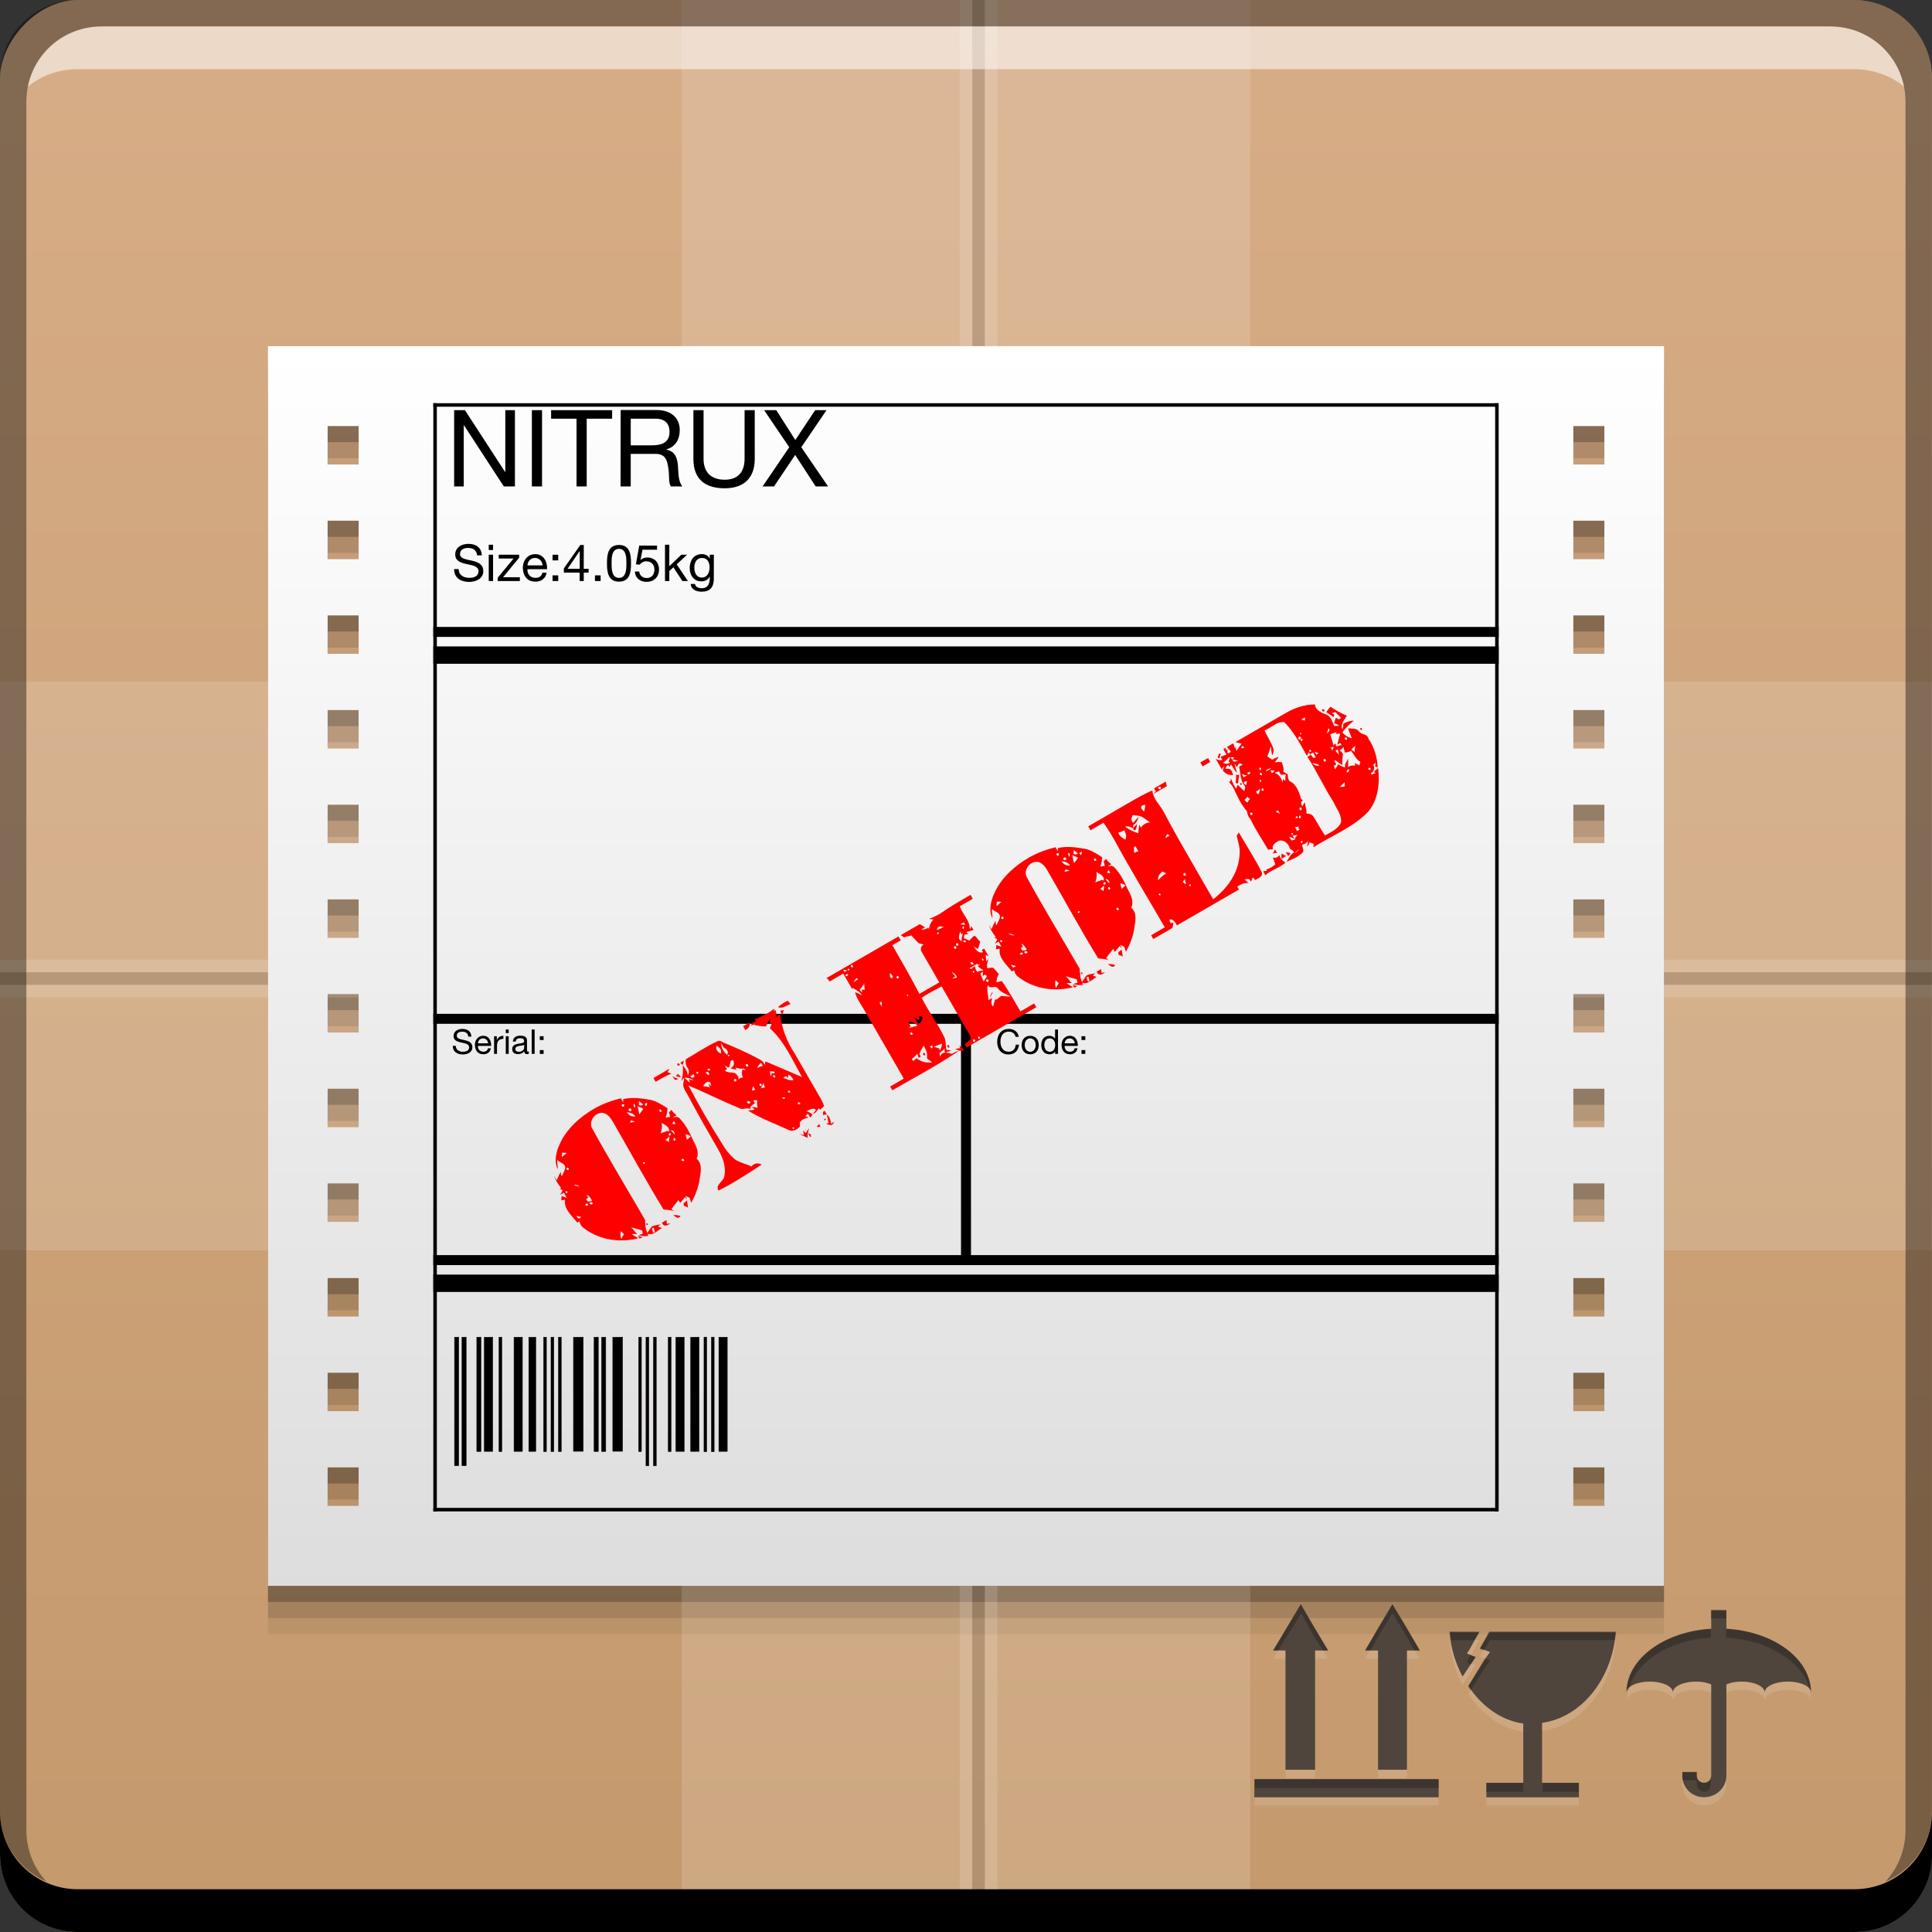 <svg xmlns="http://www.w3.org/2000/svg" xmlns:svg="http://www.w3.org/2000/svg" xmlns:xlink="http://www.w3.org/1999/xlink" id="svg2" width="48" height="48" version="1.1"><rect width="100%" height="100%" fill="#333333" stroke="none"/><defs id="defs4"><linearGradient id="linearGradient1619"><stop id="stop1621" offset="0" stop-color="#ddddde" stop-opacity="1"/><stop id="stop1623" offset="1" stop-color="#fff" stop-opacity="1"/></linearGradient><linearGradient id="linearGradient1445"><stop id="stop1447" offset="0" stop-color="#c4996c" stop-opacity="1"/><stop id="stop1449" offset="1" stop-color="#d7ad87" stop-opacity="1"/></linearGradient><linearGradient id="linearGradient1451" x1="22.75" x2="22.75" y1="-1052.38" y2="-1004.378" gradientTransform="translate(-9.3749998e-7,-1.7382813e-5)" gradientUnits="userSpaceOnUse" xlink:href="#linearGradient1445"/><linearGradient id="linearGradient1625" x1="25.5" x2="25.5" y1="37.25" y2="11" gradientTransform="matrix(0.949,0,0,1.176,1.232,1000.135)" gradientUnits="userSpaceOnUse" xlink:href="#linearGradient1619"/></defs><g id="layer1" transform="translate(0,-1004.362)"><rect id="rect2991-1" width="48" height="48" x="0" y="-1052.362" fill="url(#linearGradient1451)" fill-opacity="1" stroke="none" ry="1.945" transform="scale(1,-1)"/><path id="path4117" fill="#000" fill-opacity=".059" stroke="none" d="m 6.657,1014.162 0,30.8 34.685,0 0,-30.8 L 6.657,1014.162 z m 1.482,1.985 0.771,0 0,0.956 -0.771,0 L 8.14,1016.147 z m 30.95,0 0.771,0 0,0.956 -0.771,0 L 39.089,1016.147 z m -30.95,2.352 0.771,0 0,0.956 -0.771,0 L 8.14,1018.499 z m 30.95,0 0.771,0 0,0.956 -0.771,0 L 39.089,1018.499 z m -30.95,2.352 0.771,0 0,0.956 -0.771,0 L 8.14,1020.851 z m 30.95,0 0.771,0 0,0.956 -0.771,0 L 39.089,1020.851 z m -30.95,2.352 0.771,0 0,0.956 -0.771,0 L 8.14,1023.204 z m 30.95,0 0.771,0 0,0.956 -0.771,0 L 39.089,1023.204 z m -30.95,2.352 0.771,0 0,0.956 -0.771,0 L 8.14,1025.556 z m 30.95,0 0.771,0 0,0.956 -0.771,0 L 39.089,1025.556 z m -30.95,2.352 0.771,0 0,0.956 -0.771,0 L 8.14,1027.908 z m 30.95,0 0.771,0 0,0.956 -0.771,0 L 39.089,1027.908 z m -30.95,2.352 0.771,0 0,0.956 -0.771,0 L 8.14,1030.261 z m 30.95,0 0.771,0 0,0.956 -0.771,0 L 39.089,1030.261 z m -30.95,2.352 0.771,0 0,0.956 -0.771,0 L 8.14,1032.613 z m 30.95,0 0.771,0 0,0.956 -0.771,0 L 39.089,1032.613 z m -30.95,2.352 0.771,0 0,0.956 -0.771,0 L 8.14,1034.965 z m 30.95,0 0.771,0 0,0.956 -0.771,0 L 39.089,1034.965 z m -30.95,2.352 0.771,0 0,0.956 -0.771,0 L 8.14,1037.317 z m 30.95,0 0.771,0 0,0.956 -0.771,0 L 39.089,1037.317 z m -30.95,2.352 0.771,0 0,0.956 -0.771,0 L 8.14,1039.669 z m 30.95,0 0.771,0 0,0.956 -0.771,0 L 39.089,1039.669 z m -30.95,2.352 0.771,0 0,0.956 -0.771,0 L 8.14,1042.022 z m 30.95,0 0.771,0 0,0.956 -0.771,0 L 39.089,1042.022 Z"/><path id="path4115" fill="#000" fill-opacity=".118" stroke="none" d="m 6.657,1013.762 0,30.8 34.685,0 0,-30.8 L 6.657,1013.762 z m 1.482,1.985 0.771,0 0,0.956 -0.771,0 L 8.14,1015.747 z m 30.95,0 0.771,0 0,0.956 -0.771,0 L 39.089,1015.747 z m -30.95,2.352 0.771,0 0,0.956 -0.771,0 L 8.14,1018.099 z m 30.95,0 0.771,0 0,0.956 -0.771,0 L 39.089,1018.099 z m -30.95,2.352 0.771,0 0,0.956 -0.771,0 L 8.14,1020.451 z m 30.95,0 0.771,0 0,0.956 -0.771,0 L 39.089,1020.451 z m -30.95,2.352 0.771,0 0,0.956 -0.771,0 L 8.14,1022.804 z m 30.95,0 0.771,0 0,0.956 -0.771,0 L 39.089,1022.804 z m -30.95,2.352 0.771,0 0,0.956 -0.771,0 L 8.14,1025.156 z m 30.95,0 0.771,0 0,0.956 -0.771,0 L 39.089,1025.156 z m -30.95,2.352 0.771,0 0,0.956 -0.771,0 L 8.14,1027.508 z m 30.95,0 0.771,0 0,0.956 -0.771,0 L 39.089,1027.508 z m -30.95,2.352 0.771,0 0,0.956 -0.771,0 L 8.14,1029.861 z m 30.95,0 0.771,0 0,0.956 -0.771,0 L 39.089,1029.861 z m -30.95,2.352 0.771,0 0,0.956 -0.771,0 L 8.14,1032.213 z m 30.95,0 0.771,0 0,0.956 -0.771,0 L 39.089,1032.213 z m -30.95,2.352 0.771,0 0,0.956 -0.771,0 L 8.14,1034.565 z m 30.95,0 0.771,0 0,0.956 -0.771,0 L 39.089,1034.565 z m -30.95,2.352 0.771,0 0,0.956 -0.771,0 L 8.14,1036.917 z m 30.95,0 0.771,0 0,0.956 -0.771,0 L 39.089,1036.917 z m -30.95,2.352 0.771,0 0,0.956 -0.771,0 L 8.14,1039.27 z m 30.95,0 0.771,0 0,0.956 -0.771,0 L 39.089,1039.27 z m -30.95,2.352 0.771,0 0,0.956 -0.771,0 L 8.14,1041.622 z m 30.95,0 0.771,0 0,0.956 -0.771,0 L 39.089,1041.622 Z"/><path id="path4111" fill="#000" fill-opacity=".235" stroke="none" d="m 6.657,1013.362 0,30.8 34.685,0 0,-30.8 L 6.657,1013.362 z m 1.482,1.985 0.771,0 0,0.956 -0.771,0 L 8.14,1015.347 z m 30.95,0 0.771,0 0,0.956 -0.771,0 L 39.089,1015.347 z m -30.95,2.352 0.771,0 0,0.956 -0.771,0 L 8.14,1017.699 z m 30.95,0 0.771,0 0,0.956 -0.771,0 L 39.089,1017.699 z m -30.95,2.352 0.771,0 0,0.956 -0.771,0 L 8.14,1020.051 z m 30.95,0 0.771,0 0,0.956 -0.771,0 L 39.089,1020.051 z m -30.95,2.352 0.771,0 0,0.956 -0.771,0 L 8.14,1022.404 z m 30.95,0 0.771,0 0,0.956 -0.771,0 L 39.089,1022.404 z m -30.95,2.352 0.771,0 0,0.956 -0.771,0 L 8.14,1024.756 z m 30.95,0 0.771,0 0,0.956 -0.771,0 L 39.089,1024.756 z m -30.95,2.352 0.771,0 0,0.956 -0.771,0 L 8.14,1027.108 z m 30.95,0 0.771,0 0,0.956 -0.771,0 L 39.089,1027.108 z m -30.95,2.352 0.771,0 0,0.956 -0.771,0 L 8.14,1029.46 z m 30.95,0 0.771,0 0,0.956 -0.771,0 L 39.089,1029.46 z m -30.95,2.352 0.771,0 0,0.956 -0.771,0 L 8.14,1031.813 z m 30.95,0 0.771,0 0,0.956 -0.771,0 L 39.089,1031.813 z m -30.95,2.352 0.771,0 0,0.956 -0.771,0 L 8.14,1034.165 z m 30.95,0 0.771,0 0,0.956 -0.771,0 L 39.089,1034.165 z m -30.95,2.352 0.771,0 0,0.956 -0.771,0 L 8.14,1036.517 z m 30.95,0 0.771,0 0,0.956 -0.771,0 L 39.089,1036.517 z m -30.95,2.352 0.771,0 0,0.956 -0.771,0 L 8.14,1038.87 z m 30.95,0 0.771,0 0,0.956 -0.771,0 L 39.089,1038.87 z m -30.95,2.352 0.771,0 0,0.956 -0.771,0 L 8.14,1041.222 z m 30.95,0 0.771,0 0,0.956 -0.771,0 L 39.089,1041.222 Z"/><g id="g1295" transform="translate(-9.3749998e-7,1.7382813e-5)"><g id="g1095"><g id="g1089"><path id="path1552" fill="#fff" fill-opacity=".137" stroke="none" d="m 48,1021.3 -48,0 0,14.125 48,0 L 48,1021.3 Z"/><path id="path1554" fill="#fff" fill-opacity=".137" stroke="none" d="m 48,1028.206 -48,0 0,0.312 48,0 L 48,1028.206 Z"/><path id="path1556" fill="#000" fill-opacity=".137" stroke="none" d="m 48,1028.518 -48,0 0,0.312 48,0 L 48,1028.518 Z"/><path id="path1558" fill="#fff" fill-opacity=".137" stroke="none" d="m 48,1028.831 -48,0 0,0.312 48,0 L 48,1028.831 Z"/></g><path id="rect1532" fill="#fff" fill-opacity=".137" stroke="none" d="m 16.938,0 0,48 14.125,0 0,-48 L 16.938,0 Z" transform="translate(0,1004.362)"/></g><path id="rect1537" fill="#fff" fill-opacity=".137" stroke="none" d="m 23.844,0 0,48 0.312,0 0,-48 L 23.844,0 Z" transform="translate(0,1004.362)"/><path id="rect1539" fill="#000" fill-opacity=".137" stroke="none" d="m 24.156,0 0,48 0.312,0 0,-48 L 24.156,0 Z" transform="translate(0,1004.362)"/><path id="rect1541" fill="#fff" fill-opacity=".137" stroke="none" d="m 24.469,0 0,48 0.312,0 0,-48 L 24.469,0 Z" transform="translate(0,1004.362)"/></g><g id="g1103" transform="translate(-9.3749998e-7,1.7382813e-5)"><path id="rect846" fill="#000" fill-opacity="1" stroke="none" d="m -9.375e-7,1049.362 0,1.062 c 0,1.077 0.86,1.938 1.938,1.938 l 44.125,0 c 1.077,0 1.938,-0.86 1.938,-1.938 l 0,-1.062 c 0,1.077 -0.86,1.938 -1.938,1.938 l -44.125,0 C 0.86,1051.3 -9.375e-7,1050.439 -9.375e-7,1049.362 Z"/><path id="path7515" fill="#fff" fill-opacity=".537" stroke="none" d="m 2.531,1005.019 c -0.917,0 -1.671,0.639 -1.844,1.5 0.336,-0.28 0.775,-0.438 1.25,-0.438 l 44.125,0 c 0.475,0 0.914,0.158 1.25,0.438 -0.173,-0.861 -0.927,-1.5 -1.844,-1.5 L 2.531,1005.019 Z"/><path id="rect4280-8" fill="#000" fill-opacity=".392" stroke="none" d="m 1.937,1004.362 c -1.077,0 -1.938,0.86 -1.938,1.938 l 0,43.062 c 0,0.793 0.48,1.449 1.156,1.75 -0.309,-0.333 -0.5,-0.782 -0.5,-1.281 l 0,-42.938 c 0,-1.048 0.827,-1.875 1.875,-1.875 l 42.937,0 c 1.048,0 1.875,0.827 1.875,1.875 l 0,42.938 c 0,0.499 -0.191,0.948 -0.5,1.281 0.676,-0.301 1.156,-0.957 1.156,-1.75 l 0,-43.062 c 0,-1.077 -0.86,-1.938 -1.938,-1.938 L 1.937,1004.362 Z"/></g><path id="rect1560" fill="url(#linearGradient1625)" fill-opacity="1" stroke="none" d="m 6.657,1012.962 0,30.8 34.685,0 0,-30.8 L 6.657,1012.962 z m 1.482,1.985 0.771,0 0,0.956 -0.771,0 L 8.14,1014.947 z m 30.95,0 0.771,0 0,0.956 -0.771,0 L 39.089,1014.947 z m -30.95,2.352 0.771,0 0,0.956 -0.771,0 L 8.14,1017.299 z m 30.95,0 0.771,0 0,0.956 -0.771,0 L 39.089,1017.299 z m -30.95,2.352 0.771,0 0,0.956 -0.771,0 L 8.14,1019.651 z m 30.95,0 0.771,0 0,0.956 -0.771,0 L 39.089,1019.651 z m -30.95,2.352 0.771,0 0,0.956 -0.771,0 L 8.14,1022.004 z m 30.95,0 0.771,0 0,0.956 -0.771,0 L 39.089,1022.004 z m -30.95,2.352 0.771,0 0,0.956 -0.771,0 L 8.14,1024.356 z m 30.95,0 0.771,0 0,0.956 -0.771,0 L 39.089,1024.356 z m -30.95,2.352 0.771,0 0,0.956 -0.771,0 L 8.14,1026.708 z m 30.95,0 0.771,0 0,0.956 -0.771,0 L 39.089,1026.708 z m -30.95,2.352 0.771,0 0,0.956 -0.771,0 L 8.14,1029.061 z m 30.95,0 0.771,0 0,0.956 -0.771,0 L 39.089,1029.061 z m -30.95,2.352 0.771,0 0,0.956 -0.771,0 L 8.14,1031.413 z m 30.95,0 0.771,0 0,0.956 -0.771,0 L 39.089,1031.413 z m -30.95,2.352 0.771,0 0,0.956 -0.771,0 L 8.14,1033.765 z m 30.95,0 0.771,0 0,0.956 -0.771,0 L 39.089,1033.765 z m -30.95,2.352 0.771,0 0,0.956 -0.771,0 L 8.14,1036.117 z m 30.95,0 0.771,0 0,0.956 -0.771,0 L 39.089,1036.117 z m -30.95,2.352 0.771,0 0,0.956 -0.771,0 L 8.14,1038.469 z m 30.95,0 0.771,0 0,0.956 -0.771,0 L 39.089,1038.469 z m -30.95,2.352 0.771,0 0,0.956 -0.771,0 L 8.14,1040.822 z m 30.95,0 0.771,0 0,0.956 -0.771,0 L 39.089,1040.822 Z"/><path id="rect2160" fill="#000" fill-opacity="1" fill-rule="nonzero" stroke="#0e0101" stroke-dasharray="none" stroke-dashoffset="0" stroke-linejoin="round" stroke-miterlimit="4" stroke-opacity="1" stroke-width=".01" d="m 17.49,1037.582 0,2.846 0.068,0 0,-2.846 L 17.49,1037.582 z m 0.185,0 0,2.846 0.068,0 0,-2.846 L 17.675,1037.582 z m -6.383,0 0,3.196 0.105,0 0,-3.196 L 11.293,1037.583 z m 0.185,0 0,3.196 0.105,0 0,-3.196 L 11.477,1037.583 z m 0.368,0 0,2.841 0.105,0 0,-2.841 L 11.846,1037.583 z m 0.552,0 0,2.843 0.071,0 0,-2.843 L 12.398,1037.583 z m 1.108,0 0,2.843 0.071,0 0,-2.843 L 13.506,1037.583 z m 0.184,0 0,2.843 0.071,0 0,-2.843 L 13.69,1037.583 z m 0.185,0 0,2.843 0.071,0 0,-2.843 L 13.875,1037.583 z m 0.886,0 0,2.841 0.105,0 0,-2.841 L 14.761,1037.583 z m 0.185,0 0,2.841 0.105,0 0,-2.841 L 14.946,1037.583 z m 0.92,0 0,2.843 0.071,0 0,-2.843 L 15.867,1037.583 z m 0.184,0 0,3.198 0.071,0 0,-3.198 L 16.05,1037.583 z m 0.185,0 0,3.198 0.071,0 0,-3.198 L 16.235,1037.583 z m 0.368,0 0,2.843 0.071,0 0,-2.843 L 16.604,1037.583 z m -4.57,0 0,2.84 0.209,0 0,-2.84 L 12.034,1037.585 z m 0.738,0 0,2.84 0.209,0 0,-2.84 L 12.772,1037.585 z m 0.367,0 0,2.84 0.175,0 0,-2.84 L 13.139,1037.585 z m 1.11,0 0,2.838 0.244,0 0,-2.838 L 14.249,1037.585 z m 0.977,0 0,2.838 0.244,0 0,-2.838 L 15.226,1037.585 z m 1.567,0 0,2.84 0.209,0 0,-2.84 L 16.793,1037.585 z m 0.368,0 0,2.84 0.21,0 0,-2.84 L 17.162,1037.585 z m 0.7,0 0,2.84 0.21,0 0,-2.84 L 17.862,1037.585 Z"/><rect id="rect1734" width="26.468" height=".431" x="10.766" y="1036.029" fill="#000" fill-opacity="1" stroke="none"/><rect id="rect1736" width="26.468" height=".248" x="10.766" y="1035.545" fill="#000" fill-opacity="1" stroke="none"/><rect id="rect1742" width="26.468" height=".431" x="10.766" y="1020.422" fill="#000" fill-opacity="1" stroke="none"/><rect id="rect1744" width="26.468" height=".248" x="10.766" y="1019.938" fill="#000" fill-opacity="1" stroke="none"/><g id="text1746" fill="#000" fill-opacity="1" stroke="none" font-family="Helvetica Neue" font-size="2.723" font-stretch="normal" font-style="normal" font-variant="normal" font-weight="normal" letter-spacing="0" text-anchor="start" transform="matrix(0.975,0,0,0.975,0.59,25.483)" word-spacing="0" writing-mode="lr-tb" style="text-align:start;line-height:125%;-inkscape-font-specification:Helvetica Neue"><path id="path872" d="m 10.967,1016.374 0.245,0 0,-1.56 0.005,0 1.016,1.56 0.283,0 0,-1.944 -0.245,0 0,1.576 -0.005,0 -1.024,-1.576 -0.275,0 L 10.967,1016.374 Z"/><path id="path874" d="m 12.948,1016.374 0.259,0 0,-1.944 -0.259,0 L 12.948,1016.374 Z"/><path id="path876" d="m 14.086,1016.374 0.259,0 0,-1.726 0.648,0 0,-0.218 -1.555,0 0,0.218 0.648,0 L 14.086,1016.374 Z"/><path id="path878" d="m 15.467,1015.326 0,-0.678 0.643,0 c 0.242,0 0.346,0.142 0.346,0.332 0,0.283 -0.207,0.346 -0.449,0.346 L 15.467,1015.326 z m -0.259,1.048 0.259,0 0,-0.83 0.632,0 c 0.25,0 0.297,0.161 0.324,0.351 0.038,0.191 -0.003,0.4 0.071,0.479 l 0.289,0 c -0.109,-0.133 -0.098,-0.346 -0.114,-0.536 -0.019,-0.191 -0.065,-0.357 -0.291,-0.4 l 0,-0.01 c 0.234,-0.065 0.338,-0.259 0.338,-0.493 0,-0.31 -0.226,-0.509 -0.591,-0.509 l -0.915,0 L 15.208,1016.374 Z"/><path id="path880" d="m 18.627,1014.43 -0.259,0 0,1.242 c 0,0.343 -0.18,0.531 -0.506,0.531 -0.343,0 -0.539,-0.188 -0.539,-0.531 l 0,-1.242 -0.259,0 0,1.242 c 0,0.517 0.297,0.749 0.798,0.749 0.485,0 0.765,-0.259 0.765,-0.749 L 18.627,1014.43 Z"/><path id="path882" d="m 18.827,1016.374 0.291,0 0.539,-0.803 0.523,0.803 0.316,0 -0.683,-0.999 0.643,-0.945 -0.289,0 -0.506,0.76 -0.485,-0.76 -0.31,0 0.64,0.945 L 18.827,1016.374 Z"/></g><g id="text1750" fill="#000" fill-opacity="1" stroke="none" font-family="Helvetica Neue" font-size="1.296" font-stretch="normal" font-style="normal" font-variant="normal" font-weight="normal" letter-spacing="0" text-anchor="start" transform="matrix(0.975,0,0,0.975,0.59,25.483)" word-spacing="0" writing-mode="lr-tb" style="text-align:start;line-height:125%;-inkscape-font-specification:Helvetica Neue"><path id="path885" d="m 11.672,1018.13 c -0.008,-0.203 -0.152,-0.293 -0.341,-0.293 -0.168,0 -0.336,0.083 -0.336,0.271 0,0.17 0.149,0.213 0.297,0.245 0.148,0.032 0.296,0.054 0.296,0.181 0,0.134 -0.123,0.169 -0.235,0.169 -0.14,0 -0.27,-0.067 -0.27,-0.223 l -0.117,0 c 0,0.226 0.175,0.327 0.382,0.327 0.168,0 0.362,-0.079 0.362,-0.276 0,-0.181 -0.148,-0.233 -0.296,-0.267 -0.149,-0.034 -0.297,-0.051 -0.297,-0.165 0,-0.12 0.104,-0.158 0.207,-0.158 0.127,0 0.215,0.057 0.229,0.189 L 11.672,1018.13 Z"/><path id="path887" d="m 11.849,1018.784 0.11,0 0,-0.67 -0.11,0 L 11.849,1018.784 z m 0.11,-0.925 -0.11,0 0,0.135 0.11,0 L 11.959,1017.859 Z"/><path id="path889" d="m 12.077,1018.784 0.565,0 0,-0.097 -0.428,0 0.41,-0.498 0,-0.075 -0.521,0 0,0.097 0.378,0 -0.404,0.489 L 12.077,1018.784 Z"/><path id="path891" d="m 13.217,1018.572 c -0.019,0.087 -0.083,0.131 -0.174,0.131 -0.146,0 -0.213,-0.104 -0.209,-0.22 l 0.502,0 c 0.006,-0.162 -0.066,-0.384 -0.303,-0.384 -0.183,0 -0.315,0.148 -0.315,0.349 0.006,0.205 0.108,0.352 0.321,0.352 0.15,0 0.257,-0.08 0.286,-0.228 L 13.217,1018.572 z m -0.382,-0.187 c 0.008,-0.102 0.076,-0.189 0.192,-0.189 0.109,0 0.188,0.084 0.193,0.189 L 12.834,1018.385 Z"/><path id="path893" d="m 13.475,1018.784 0.144,0 0,-0.144 -0.144,0 L 13.475,1018.784 z m 0.144,-0.67 -0.144,0 0,0.144 0.144,0 L 13.619,1018.114 Z"/><path id="path895" d="m 14.27,1017.865 -0.088,0 -0.419,0.598 0,0.106 0.403,0 0,0.215 0.104,0 0,-0.215 0.124,0 0,-0.097 -0.124,0 L 14.27,1017.865 z m -0.412,0.607 0.306,-0.45 0.003,0 0,0.45 L 13.858,1018.472 Z"/><path id="path897" d="m 14.556,1018.784 0.144,0 0,-0.144 -0.144,0 L 14.556,1018.784 Z"/><path id="path899" d="m 14.862,1018.333 c 0,0.202 0.018,0.467 0.306,0.467 0.288,0 0.306,-0.264 0.306,-0.467 0,-0.203 -0.018,-0.468 -0.306,-0.468 C 14.88,1017.865 14.862,1018.13 14.862,1018.333 z m 0.117,0 c 0,-0.136 0.001,-0.369 0.189,-0.369 0.188,0 0.189,0.233 0.189,0.369 0,0.137 -0.001,0.371 -0.189,0.371 C 14.98,1018.703 14.979,1018.47 14.979,1018.332 Z"/><path id="path901" d="m 16.138,1017.881 -0.454,0 -0.086,0.477 0.095,0.01 c 0.043,-0.052 0.101,-0.087 0.171,-0.087 0.123,0 0.207,0.087 0.207,0.209 0,0.146 -0.089,0.218 -0.194,0.218 -0.11,0 -0.187,-0.071 -0.193,-0.166 l -0.11,0 c 0.004,0.166 0.134,0.263 0.293,0.263 0.214,0 0.321,-0.15 0.321,-0.306 0,-0.21 -0.134,-0.315 -0.297,-0.315 -0.062,0 -0.131,0.021 -0.171,0.066 l -0.003,0 0.049,-0.264 0.371,0 L 16.138,1017.881 Z"/><path id="path903" d="m 16.34,1018.784 0.11,0 0,-0.254 0.104,-0.096 0.229,0.35 0.14,0 -0.285,-0.426 0.266,-0.244 -0.148,0 -0.306,0.293 0,-0.548 -0.11,0 L 16.34,1018.784 Z"/><path id="path905" d="m 17.277,1018.695 c -0.145,0 -0.189,-0.135 -0.189,-0.255 0,-0.128 0.057,-0.244 0.198,-0.244 0.139,0 0.191,0.122 0.191,0.24 C 17.476,1018.562 17.422,1018.695 17.277,1018.695 z m 0.308,-0.581 -0.104,0 0,0.096 -0.001,0 c -0.04,-0.074 -0.115,-0.112 -0.2,-0.112 -0.232,0 -0.31,0.196 -0.31,0.354 0,0.183 0.1,0.34 0.299,0.34 0.084,0 0.172,-0.04 0.209,-0.122 l 0.003,0 0,0.044 c 0,0.15 -0.057,0.254 -0.201,0.254 -0.073,0 -0.168,-0.028 -0.174,-0.109 l -0.11,0 c 0.006,0.146 0.152,0.197 0.277,0.197 0.211,0 0.311,-0.112 0.311,-0.329 L 17.585,1018.114 Z"/></g><rect id="rect1754" width="26.468" height=".248" x="10.766" y="1029.55" fill="#000" fill-opacity="1" stroke="none"/><rect id="rect1756" width="6.019" height=".248" x="-1035.664" y="23.876" fill="#000" fill-opacity="1" stroke="none" transform="matrix(0,-1,1,0,0,0)"/><rect id="rect1758" width="27.532" height=".087" x="-1041.912" y="10.766" fill="#000" fill-opacity="1" stroke="none" transform="matrix(0,-1,1,0,0,0)"/><rect id="rect1760" width="27.532" height=".087" x="-1041.912" y="37.147" fill="#000" fill-opacity="1" stroke="none" transform="matrix(0,-1,1,0,0,0)"/><rect id="rect1762" width="26.45" height=".087" x="10.766" y="1041.825" fill="#000" fill-opacity="1" stroke="none"/><rect id="rect1764" width="26.45" height=".087" x="10.766" y="1014.38" fill="#000" fill-opacity="1" stroke="none"/><g id="text855" fill="#000" fill-opacity="1" stroke="none" font-family="Helvetica Neue" font-size=".87" font-stretch="normal" font-style="normal" font-variant="normal" font-weight="normal" letter-spacing="0" text-anchor="start" transform="matrix(0.975,0,0,0.975,0.59,25.483)" word-spacing="0" writing-mode="lr-tb" style="text-align:start;line-height:125%;-inkscape-font-specification:Helvetica Neue"><path id="path927" d="m 11.406,1030.394 c -0.005,-0.137 -0.102,-0.197 -0.229,-0.197 -0.113,0 -0.225,0.056 -0.225,0.182 0,0.114 0.1,0.143 0.199,0.165 0.099,0.022 0.198,0.036 0.198,0.122 0,0.09 -0.083,0.113 -0.158,0.113 -0.094,0 -0.181,-0.045 -0.181,-0.15 l -0.078,0 c 0,0.151 0.117,0.219 0.257,0.219 0.113,0 0.243,-0.053 0.243,-0.185 0,-0.122 -0.099,-0.157 -0.198,-0.179 -0.1,-0.023 -0.199,-0.034 -0.199,-0.111 0,-0.081 0.07,-0.106 0.139,-0.106 0.085,0 0.144,0.038 0.154,0.127 L 11.406,1030.394 Z"/><path id="path929" d="m 11.831,1030.69 c -0.013,0.058 -0.056,0.088 -0.117,0.088 -0.098,0 -0.143,-0.07 -0.14,-0.148 l 0.337,0 c 0.004,-0.109 -0.044,-0.258 -0.204,-0.258 -0.123,0 -0.211,0.099 -0.211,0.234 0.004,0.138 0.072,0.237 0.216,0.237 0.101,0 0.172,-0.054 0.192,-0.153 L 11.831,1030.69 z m -0.257,-0.125 c 0.005,-0.069 0.051,-0.127 0.129,-0.127 0.073,0 0.126,0.056 0.13,0.127 L 11.574,1030.565 Z"/><path id="path931" d="m 11.985,1030.833 0.074,0 0,-0.2 c 0,-0.114 0.044,-0.182 0.163,-0.182 l 0,-0.078 c -0.08,0 -0.13,0.033 -0.165,0.105 l -0.002,0 0,-0.095 -0.07,0 L 11.985,1030.833 Z"/><path id="path933" d="m 12.283,1030.833 0.074,0 0,-0.45 -0.074,0 L 12.283,1030.833 z m 0.074,-0.621 -0.074,0 0,0.091 0.074,0 L 12.357,1030.212 Z"/><path id="path935" d="m 12.751,1030.677 c 0,0.041 -0.04,0.102 -0.137,0.102 -0.045,0 -0.087,-0.017 -0.087,-0.066 0,-0.055 0.042,-0.072 0.091,-0.081 0.05,-0.01 0.105,-0.01 0.134,-0.031 L 12.751,1030.677 z m 0.12,0.098 c -0.01,0 -0.017,0 -0.023,0 -0.024,0 -0.024,-0.016 -0.024,-0.05 l 0,-0.232 c 0,-0.105 -0.088,-0.124 -0.169,-0.124 -0.1,0 -0.186,0.039 -0.191,0.15 l 0.074,0 c 0.004,-0.066 0.05,-0.085 0.112,-0.085 0.047,0 0.1,0.01 0.1,0.075 0,0.056 -0.07,0.051 -0.151,0.066 -0.077,0.015 -0.152,0.037 -0.152,0.138 0,0.09 0.067,0.126 0.149,0.126 0.063,0 0.117,-0.022 0.158,-0.07 0,0.049 0.024,0.07 0.063,0.07 0.024,0 0.04,0 0.053,-0.012 L 12.871,1030.774 Z"/><path id="path937" d="m 12.944,1030.833 0.074,0 0,-0.621 -0.074,0 L 12.944,1030.833 Z"/><path id="path939" d="m 13.15,1030.833 0.097,0 0,-0.097 -0.097,0 L 13.15,1030.833 z m 0.097,-0.45 -0.097,0 0,0.097 0.097,0 L 13.246,1030.383 Z"/></g><g id="text863" fill="#000" fill-opacity="1" stroke="none" font-family="Helvetica Neue" font-size=".87" font-stretch="normal" font-style="normal" font-variant="normal" font-weight="normal" letter-spacing="0" text-anchor="start" transform="matrix(0.975,0,0,0.975,0.59,25.483)" word-spacing="0" writing-mode="lr-tb" style="text-align:start;line-height:125%;-inkscape-font-specification:Helvetica Neue"><path id="path942" d="m 25.355,1030.399 c -0.019,-0.132 -0.126,-0.202 -0.256,-0.202 -0.191,0 -0.294,0.147 -0.294,0.327 0,0.181 0.094,0.324 0.287,0.324 0.157,0 0.253,-0.094 0.269,-0.249 l -0.083,0 c -0.008,0.103 -0.07,0.179 -0.179,0.179 -0.149,0 -0.211,-0.118 -0.211,-0.26 0,-0.13 0.063,-0.252 0.211,-0.252 0.086,0 0.157,0.044 0.174,0.132 L 25.355,1030.399 Z"/><path id="path944" d="m 25.428,1030.609 c 0,0.131 0.076,0.235 0.218,0.235 0.143,0 0.218,-0.104 0.218,-0.235 0,-0.132 -0.076,-0.236 -0.218,-0.236 C 25.504,1030.373 25.428,1030.476 25.428,1030.609 z m 0.078,0 c 0,-0.11 0.063,-0.171 0.14,-0.171 0.077,0 0.14,0.061 0.14,0.171 0,0.109 -0.063,0.17 -0.14,0.17 C 25.569,1030.778 25.507,1030.717 25.507,1030.609 Z"/><path id="path946" d="m 26.354,1030.212 -0.074,0 0,0.232 -0.002,0 c -0.033,-0.053 -0.099,-0.071 -0.145,-0.071 -0.137,0 -0.205,0.107 -0.205,0.234 0,0.127 0.069,0.237 0.207,0.237 0.062,0 0.119,-0.022 0.144,-0.071 l 0.002,0 0,0.061 0.074,0 L 26.354,1030.212 z m -0.348,0.4 c 0,-0.088 0.034,-0.174 0.135,-0.174 0.102,0 0.142,0.082 0.142,0.171 0,0.084 -0.038,0.17 -0.137,0.17 C 26.05,1030.778 26.006,1030.697 26.006,1030.612 Z"/><path id="path948" d="m 26.78,1030.69 c -0.013,0.058 -0.056,0.088 -0.117,0.088 -0.098,0 -0.143,-0.07 -0.14,-0.148 l 0.337,0 c 0.004,-0.109 -0.044,-0.258 -0.204,-0.258 -0.123,0 -0.211,0.099 -0.211,0.234 0.004,0.138 0.072,0.237 0.216,0.237 0.101,0 0.172,-0.054 0.192,-0.153 L 26.78,1030.69 z m -0.257,-0.125 c 0.005,-0.069 0.051,-0.127 0.129,-0.127 0.073,0 0.126,0.056 0.13,0.127 L 26.523,1030.565 Z"/><path id="path950" d="m 26.953,1030.833 0.097,0 0,-0.097 -0.097,0 L 26.953,1030.833 z m 0.097,-0.45 -0.097,0 0,0.097 0.097,0 L 27.05,1030.383 Z"/></g><g id="g4175"><path font-style="normal" style="text-align:start;line-height:125%;-inkscape-font-specification:Past Due" id="path4157" fill="red" fill-opacity="1" stroke="none" d="m 13.926,1032.742 0,0 c -0.105,0.215 -0.172,0.454 -0.07,0.674 0.005,-0.078 -0.019,-0.163 -0.011,-0.243 0,0 0.011,0.019 0.011,0.019 0.062,0.064 0.188,0.066 0.188,0.196 -0.016,0.059 -0.054,0.131 -0.089,0.201 -0.022,-0.037 -0.024,-0.086 -0.017,-0.115 -0.045,0.051 -0.069,0.14 -0.107,0.212 -0.022,-0.037 -0.054,-0.093 -0.065,-0.112 0.035,0.104 0.091,0.202 0.175,0.303 -0.019,0.011 -0.037,0.022 -0.037,0.022 0.03,0.01 0.059,0.016 0.07,0.035 -0.006,0.033 -0.032,0.073 -0.059,0.114 0.037,-0.022 0.056,-0.032 0.094,-0.054 0.022,0.037 0.043,0.075 0.076,0.131 -0.04,-0.027 -0.089,-0.024 -0.129,-0.05 -0.008,0.03 -0.005,0.078 -0.013,0.107 0.048,-0 0.067,-0.014 0.096,-0.01 -0.042,0.229 0.183,0.403 0.301,0.565 0.019,-0.011 0.037,-0.022 0.056,-0.032 0.014,0.067 0.048,0.127 0.089,0.153 0.385,0.312 0.912,0.387 1.377,0.268 -0.04,-0.027 -0.114,-0.059 -0.165,-0.104 0.048,-0 0.081,0 0.13,-10e-5 -0.062,-0.064 -0.096,-0.124 -0.148,-0.169 0.089,0.024 0.179,0.051 0.268,0.075 0.022,0.037 0.014,0.067 0.024,0.086 -0.019,0.011 -0.067,0.014 -0.104,0.035 0.089,0.024 0.168,0.033 0.239,0.017 -0.027,-0.089 -0.081,-0.183 -0.068,-0.29 -0.024,-0.041 0.003,-0.081 -0.019,-0.119 -0.438,-0.759 -0.898,-1.512 -1.318,-2.282 -0.07,-0.164 0.084,-0.382 0.274,-0.363 0.107,0.013 0.193,0.118 0.247,0.212 0.417,0.722 0.817,1.459 1.264,2.189 0.081,0 0.191,0.02 0.279,0.043 -0.03,-0.01 -0.07,-0.035 -0.081,-0.053 0.051,-0.084 0.119,-0.148 0.172,-0.229 0.011,0.019 0.032,0.056 0.043,0.075 0.045,-0.051 0.072,-0.091 0.121,-0.145 0.011,0.019 0.022,0.037 0.051,0.045 -0.011,-0.019 -0.032,-0.056 -0.043,-0.075 0.03,0.01 0.07,0.035 0.099,0.043 0.024,0.041 0.027,0.089 0.048,0.127 0.099,-0.182 0.182,-0.385 0.21,-0.605 0.029,-0.166 0.067,-0.368 -0.078,-0.489 0.069,-0.14 -8.13e-4,-0.304 -0.076,-0.435 -0.091,-0.202 -0.194,-0.422 -0.36,-0.58 -0.051,-0.045 -0.107,-0.013 -0.155,-0.01 0.037,-0.022 0.056,-0.032 0.094,-0.054 -0.053,-0.049 -0.094,-0.076 -0.126,-0.132 -0.037,0.022 -0.045,0.051 -0.064,0.062 0.022,0.037 0.01,0.069 0.034,0.11 -0.05,-8e-4 -0.088,0.021 -0.117,0.013 0.035,-0.07 0.04,-0.147 0.048,-0.227 -0.127,-0.081 -0.248,-0.161 -0.397,-0.204 -0.229,-0.042 -0.479,-0.078 -0.702,-0.024 -0.008,0.03 -0.005,0.078 0.006,0.096 -0.022,-0.037 -0.043,-0.075 -0.067,-0.116 -0.223,0.054 -0.454,0.138 -0.664,0.259 C 14.42,1032.103 14.1,1032.387 13.926,1032.742 z m 2.797,1.812 0,0 c 0.07,0.034 0.115,0.113 0.187,0.022 C 16.849,1034.556 16.79,1034.54 16.723,1034.554 z m -0.277,0.185 0,0 c 0.048,0.127 0.164,0.06 0.21,0.01 -0.019,0.011 -0.067,0.014 -0.086,0.024 -0.005,-0.052 -0.016,-0.071 -0.008,-0.1 L 16.446,1034.739 z m -0.598,0.321 0,0 c 0.011,0.019 0.032,0.056 0.045,0.078 0.019,-0.011 0.037,-0.022 0.075,-0.043 C 15.917,1035.094 15.877,1035.067 15.847,1035.06 z m 0.223,-0.054 0,0 c 0.142,0.073 0.263,-0.072 0.375,-0.137 -0.03,-0.01 -0.059,-0.016 -0.091,-0.027 0.008,-0.03 0.045,-0.051 0.064,-0.062 -0.067,0.014 -0.163,0.02 -0.223,0.054 C 16.15,1034.884 16.116,1034.954 16.071,1035.005 z m 0.128,-0.124 0,0 c 0,0 0.037,-0.022 0.037,-0.022 0.022,0.037 0.016,0.071 0.037,0.108 0,0 -0.037,0.022 -0.037,0.022 C 16.215,1034.952 16.202,1034.93 16.199,1034.882 z m 0.781,-0.626 0,0 c 0.011,0.019 0.003,0.048 0.014,0.067 0.03,0.01 0.059,0.016 0.099,0.042 -0.01,-0.069 -0.013,-0.117 -0.027,-0.184 C 17.04,1034.221 17.017,1034.234 16.98,1034.256 z m -0.924,0.508 0,0 c 0.003,0.048 0.022,0.037 0.04,0.027 C 16.094,1034.743 16.075,1034.754 16.056,1034.764 z m -0.611,-2.95 0,0 c 0.008,-0.029 0.086,-0.024 0.059,0.016 C 15.507,1031.879 15.448,1031.863 15.446,1031.814 z m 0.295,-0.016 0,0 c 0.027,-0.04 0.062,0.064 0.024,0.086 C 15.744,1031.847 15.733,1031.828 15.741,1031.799 z m 0.135,-0.078 0,0 c 0.04,0.027 0.081,0.053 0.102,0.091 -0.037,0.022 -0.071,0.016 -0.1,0.01 C 15.867,1031.801 15.875,1031.771 15.875,1031.721 z m -0.248,0.193 0,0 c 0.027,-0.04 0.092,0.022 0.051,0.045 C 15.652,1032 15.59,1031.936 15.628,1031.914 z m -0.053,0.081 0,0 c 0.078,0.01 0.166,0.029 0.212,0.107 C 15.69,1032.108 15.618,1032.069 15.574,1031.995 z m 0.266,-0.153 0,0 c 0.04,0.027 0.099,0.042 0.143,0.067 -0.028,0.046 -0.055,0.086 -0.1,0.138 C 15.867,1031.975 15.854,1031.908 15.84,1031.841 z m 0.175,-0.051 0,0 c 0,0 0.037,-0.022 0.056,-0.032 0.011,0.019 0.003,0.048 0.003,0.048 -0.008,0.029 -0.027,0.04 -0.027,0.04 C 16.037,1031.827 16.026,1031.809 16.015,1031.79 z m -2.047,1.207 0,0 c 0.03,0.01 0.081,0 0.111,0.011 -0.041,0.024 -0.066,0.068 -0.122,0.1 C 13.963,1033.074 13.96,1033.026 13.968,1032.997 z m 1.682,-0.742 0,0 c 0.008,-0.03 0.027,-0.04 0.016,-0.059 0.03,0.01 0.089,0.024 0.118,0.032 C 15.736,1032.231 15.698,1032.252 15.65,1032.255 z m 0.747,-0.331 0,0 c 0.019,-0.011 0.053,0.049 0.035,0.06 C 16.394,1032.005 16.359,1031.946 16.397,1031.924 z m -2.323,1.471 0,0 c 0.008,-0.029 0.056,-0.032 0.059,0.016 C 14.124,1033.44 14.076,1033.443 14.073,1033.395 z m 2.34,-0.872 0,0 c 0.024,-0.088 0.047,-0.177 0.023,-0.263 0.084,0.051 0.213,0.101 0.184,0.223 -0.011,-0.019 -0.044,-0.024 -0.044,-0.024 C 16.538,1032.481 16.469,1032.491 16.413,1032.523 z m 0.289,-0.242 0,0 c 0.008,-0.029 0.027,-0.04 0.038,-0.072 0.011,0.019 0.032,0.056 0.043,0.075 C 16.762,1032.297 16.732,1032.289 16.703,1032.281 z m -2.446,1.517 0,0 c 0.048,-0 0.107,0.013 0.148,0.04 C 14.356,1033.841 14.297,1033.825 14.256,1033.798 z m -0.207,0.169 0,0 c 0.008,-0.03 0.078,0.01 0.04,0.027 C 14.082,1034.024 14.042,1033.997 14.05,1033.967 z m 2.616,-1.535 0,0 c 0.059,0.016 0.099,0.042 0.094,0.12 C 16.738,1032.515 16.698,1032.488 16.665,1032.432 z m -0.046,0.101 0,0 c 0.012,-0.032 0.071,-0.016 0.044,0.024 C 16.651,1032.59 16.592,1032.574 16.619,1032.534 z m -0.088,0.15 0,0 c 0.037,-0.022 0.064,-0.062 0.101,-0.083 -0.008,0.03 -0.005,0.078 -0.019,0.14 C 16.603,1032.723 16.561,1032.692 16.531,1032.684 z m 0.199,-0.01 0,0 c -0.005,-0.052 0.045,-0.051 0.048,-0 C 16.8,1032.709 16.718,1032.706 16.73,1032.674 z m 0.306,-0.127 0,0 c 0.048,-0 0.089,0.024 0.129,0.05 -0.037,0.022 -0.064,0.062 -0.101,0.084 C 17.061,1032.633 17.039,1032.596 17.036,1032.547 z m -2.463,1.497 0,0 c 0.07,0.034 0.104,0.094 0.137,0.15 -0.037,0.022 -0.086,0.024 -0.115,0.017 -0.011,-0.019 -0.022,-0.037 -0.035,-0.06 0.019,-0.011 0.037,-0.022 0.056,-0.032 C 14.595,1034.082 14.584,1034.063 14.573,1034.044 z m 1.403,-0.785 0,0 c 0.008,-0.029 0.056,-0.032 0.048,-0 C 16.016,1033.286 15.968,1033.289 15.976,1033.259 z m -1.434,1.033 0,0 c 0.008,-0.029 0.056,-0.032 0.067,-0.014 C 14.63,1034.316 14.544,1034.34 14.541,1034.292 z m 0.104,-0.035 0,0 c 0.008,-0.029 0.075,-0.043 0.078,0.01 C 14.716,1034.291 14.667,1034.294 14.646,1034.257 z m -0.328,0.314 0,0 c 0.032,0.012 0.084,0.01 0.124,0.033 -0.019,0.011 -0.037,0.022 -0.06,0.035 C 14.353,1034.63 14.331,1034.593 14.318,1034.571 z m 2.616,-1.405 0,0 c 0.027,-0.04 0.092,0.022 0.051,0.045 C 16.966,1033.221 16.926,1033.195 16.934,1033.165 z m -1.495,1.981 0,0 c -0.035,-0.06 -0.03,-0.138 -0.014,-0.197 0.011,0.019 0.055,0.043 0.076,0.081 C 15.471,1035.072 15.446,1035.116 15.438,1035.146 Z" font-family="Past Due" font-size="4.32" font-stretch="normal" font-variant="normal" font-weight="normal" letter-spacing="0" text-anchor="start" word-spacing="0" writing-mode="lr-tb"/><path font-style="normal" style="text-align:start;line-height:125%;-inkscape-font-specification:Past Due" id="path4159" fill="red" fill-opacity="1" stroke="none" d="m 16.235,1031.145 0,0 0.054,0.093 c 0.135,-0.078 0.247,-0.143 0.392,-0.202 -0.03,-0.01 -0.059,-0.016 -0.099,-0.043 0.019,-0.011 0.027,-0.04 0.053,-0.081 C 16.5,1030.991 16.369,1031.067 16.235,1031.145 z m 3.846,1.381 0,0 c 0.011,0.019 0.022,0.037 0.043,0.075 0,0 0.03,0.01 0.03,0.01 -0.011,-0.019 -0.003,-0.048 -0.014,-0.067 C 20.11,1032.534 20.099,1032.515 20.08,1032.526 z m 0.207,-0.169 0,0 c 0.03,0.01 0.078,0 0.096,-0.01 -0.011,-0.019 -0.022,-0.037 -0.032,-0.056 C 20.332,1032.306 20.305,1032.346 20.287,1032.357 z m 0.196,-0.188 0,0 c -0.037,0.022 0.022,0.038 0.03,0.01 C 20.531,1032.166 20.491,1032.139 20.483,1032.169 z m -0.511,0.395 0,0 c -0.03,-0.01 -0.089,-0.024 -0.118,-0.032 0.07,0.035 0.14,0.069 0.213,0.101 -0.014,-0.067 0.01,-0.155 0.034,-0.244 -0.027,0.04 -0.053,0.081 -0.08,0.121 -0.03,-0.01 -0.051,-0.045 -0.062,-0.064 C 19.948,1032.478 19.969,1032.515 19.972,1032.563 z m 0.569,-0.508 0,0 c 0.016,0.071 0.03,0.138 0.043,0.204 -0.019,0.011 -0.037,0.022 -0.067,0.014 0.04,0.027 0.099,0.042 0.148,0.039 0.019,-0.011 0.049,-0.053 0.057,-0.083 -0.019,0.011 -0.06,0.035 -0.068,0.064 C 20.63,1032.208 20.628,1032.11 20.542,1032.055 z m -0.091,-0.072 0,0 c -0.008,0.03 0.003,0.048 -0.005,0.078 0.048,-0 0.067,-0.014 0.096,-0.01 l -0.054,-0.094 C 20.488,1031.961 20.45,1031.983 20.45,1031.983 z m -3.659,-0.886 0,0 c 0.061,0.019 0.094,0.025 0.124,0.033 -0.022,-0.037 -0.032,-0.056 -0.075,-0.086 C 16.818,1031.057 16.81,1031.087 16.791,1031.098 z m -0.096,0.01 0,0 c 0.03,0.01 0.053,0.049 0.075,0.087 0.019,-0.011 0.067,-0.014 0.086,-0.025 C 16.796,1031.149 16.754,1031.119 16.695,1031.103 z m 2.691,-1.629 0,0 c 0.022,0.037 0.032,0.056 0.032,0.106 0.03,-0.042 0.038,-0.072 0.054,-0.131 C 19.434,1029.472 19.405,1029.464 19.386,1029.475 z m -0.054,-0.093 0,0 c 0.099,0.042 0.201,-0.041 0.309,-0.079 l -0.073,-0.083 C 19.471,1029.276 19.396,1029.319 19.332,1029.381 z m -0.868,0.476 0,0 c 0.022,0.037 0.032,0.056 0.054,0.093 0.075,-0.043 0.12,-0.094 0.114,-0.191 C 18.577,1029.792 18.521,1029.825 18.464,1029.857 z m -1.429,0.825 0,0 c -0.005,0.078 -0.002,0.126 0.03,0.182 0.064,0.068 0.059,0.145 0.021,0.217 -0.006,-0.096 -0.051,-0.175 -0.124,-0.258 0.008,-0.03 0.009,-0.08 0.035,-0.12 -0.037,0.022 -0.06,0.035 -0.097,0.056 0.011,0.019 0.051,0.045 0.062,0.064 0.009,0.145 0.009,0.274 -0.045,0.405 0.012,-0.032 0.049,-0.053 0.076,-0.094 0.003,0.048 -0.005,0.078 -0.013,0.107 -0.033,0.124 0.05,0.225 0.096,0.304 0.245,0.467 0.498,0.905 0.761,1.361 0.121,0.209 0.205,0.441 0.158,0.672 -0.021,0.137 -0.233,0.209 -0.147,0.359 0.376,-0.187 0.726,-0.419 1.074,-0.645 -0.081,-0.053 -0.196,-0.037 -0.253,0.046 -0.14,-0.069 -0.282,-0.091 -0.403,-0.171 -0.145,-0.121 -0.252,-0.264 -0.338,-0.413 -0.295,-0.468 -0.57,-0.943 -0.825,-1.429 0.403,0.171 0.83,0.384 1.263,0.563 0.083,0.057 0.188,-0.029 0.269,0.025 0.005,-0.078 0.061,-0.11 0.121,-0.145 -0.022,-0.037 -0.035,-0.06 -0.045,-0.079 0.03,0.01 0.048,-0 0.099,-0 -0.005,0.078 -0.002,0.126 0.012,0.193 -0.059,-0.016 -0.092,-0.022 -0.14,-0.019 0.011,0.019 0.04,0.027 0.062,0.064 -0.067,0.014 -0.115,0.017 -0.163,0.02 0.314,0.198 0.666,0.324 1.012,0.483 0.084,0.051 0.207,0 0.279,-0.086 0.012,-0.032 -0.01,-0.069 -0.002,-0.099 0.051,-0.084 0.139,-0.105 0.21,-0.121 -0.011,-0.019 -0.042,-0.03 -0.076,-0.036 0.022,-0.013 0.049,-0.053 0.068,-0.064 0.022,0.037 0.045,0.079 0.056,0.097 0.037,-0.022 0.045,-0.051 0.053,-0.081 -0.042,-0.03 -0.083,-0.057 -0.142,-0.073 0.075,-0.043 0.172,-0.099 0.234,-0.035 -0.027,0.04 -0.049,0.053 -0.074,0.097 0.071,-0.016 0.103,-0.089 0.148,-0.141 0.011,0.019 0.024,0.041 0.024,0.041 0.037,-0.022 0.062,-0.066 0.103,-0.089 -0.035,-0.104 -0.078,-0.179 -0.135,-0.276 -0.197,-0.341 -0.406,-0.703 -0.605,-1.048 -0.194,-0.292 -0.313,-0.628 -0.356,-0.962 -0.037,0.022 -0.056,0.032 -0.083,0.073 0.005,-0.078 -0.017,-0.115 -0.03,-0.182 -0.019,0.011 -0.037,0.022 -0.045,0.051 0.008,-0.03 0.016,-0.059 0.005,-0.078 -0.132,0.126 -0.322,0.186 -0.475,0.274 0.011,0.019 0.022,0.037 0.032,0.056 -0.078,-0.01 -0.108,0.037 -0.124,0.096 0.019,-0.011 0.037,-0.022 0.06,-0.034 0.099,0.042 0.196,0.037 0.309,0.051 0.032,-0.073 0.067,-0.143 0.12,-0.224 -0.008,0.03 -0.024,0.089 -0.032,0.118 0.013,0.023 0.042,0.03 0.053,0.049 -0.008,0.03 -0.035,0.07 -0.042,0.099 0.373,0.343 0.559,0.795 0.801,1.214 -0.304,-0.129 -0.604,-0.26 -0.908,-0.389 -0.008,0.03 -0.016,0.059 -0.027,0.091 -0.01,-0.069 -0.067,-0.116 -0.137,-0.15 -0.292,-0.161 -0.596,-0.289 -0.9,-0.418 -0.04,-0.027 -0.081,-0.053 -0.137,-0.021 C 17.535,1030.364 17.282,1030.54 17.035,1030.682 z m 0.765,-0.342 0,0 c 0.07,0.035 0.135,0.096 0.11,0.191 C 17.82,1030.504 17.777,1030.429 17.801,1030.34 z m 0.261,0.228 0,0 c -0.073,-0.083 -0.148,-0.169 -0.145,-0.295 0.022,0.037 0.043,0.075 0.065,0.112 C 18.053,1030.424 18.115,1030.488 18.062,1030.568 z m -1.069,0.567 0,0 c 0.096,-0.01 0.185,0.018 0.242,0.065 -0.033,-0.01 -0.063,-0.014 -0.124,-0.033 0.011,0.019 0.024,0.041 0.027,0.089 C 17.084,1031.208 17.033,1031.162 16.993,1031.136 z m 0.153,-0.038 0,0 c 0.041,-0.024 0.06,-0.034 0.097,-0.056 -0.008,0.029 0.003,0.048 0.014,0.067 -0.019,0.011 -0.037,0.022 -0.056,0.032 C 17.189,1031.122 17.156,1031.116 17.145,1031.098 z m 0.153,-0.089 0,0 c 0.008,-0.03 0.056,-0.032 0.048,-0 C 17.35,1031.054 17.291,1031.039 17.299,1031.009 z m 0.793,-0.433 0,0 c 0.008,-0.029 0.048,-0 0.03,0.01 C 18.113,1030.614 18.054,1030.598 18.092,1030.576 z m -0.513,0.346 0,0 c 0.008,-0.029 0.073,-0.012 0.065,0.017 C 17.631,1030.972 17.583,1030.975 17.578,1030.922 z m -0.051,0.084 0,0 c 0.019,-0.011 0.037,-0.022 0.067,-0.014 0.011,0.019 0.022,0.037 0.032,0.056 0,0 -0.037,0.022 -0.037,0.022 C 17.567,1031.034 17.538,1031.026 17.527,1031.007 z m 0.624,-0.285 0,0 c 0.019,-0.011 0.037,-0.022 0.056,-0.032 0.043,0.075 0.04,0.156 -0.057,0.212 0.063,0.014 0.092,0.022 0.151,0.037 -0.011,-0.019 -0.022,-0.037 -0.032,-0.056 0.059,0.016 0.148,0.039 0.218,0.024 0.011,0.019 0.022,0.037 0.051,0.045 -0.03,-0.01 -0.063,-0.014 -0.092,-0.022 -0.016,0.059 -0.029,0.122 0.014,0.197 -0.048,0 -0.086,0.024 -0.127,0.048 0.012,-0.032 0.02,-0.061 -0.004,-0.102 0,0 -0.006,0.033 -0.006,0.033 -0.04,-0.156 -0.212,-0.057 -0.317,-0.151 0.019,-0.011 0.037,-0.022 0.056,-0.032 -0.011,-0.019 -0.032,-0.056 -0.054,-0.093 0.03,0.01 0.04,0.027 0.081,0.053 0,0 0.037,-0.022 0.037,-0.022 C 18.123,1030.812 18.153,1030.77 18.151,1030.722 z m -0.683,0.624 0,0 c 0.035,-0.07 0.1,-0.138 0.172,-0.099 0.022,0.037 0.014,0.067 0.035,0.104 -0.011,-0.019 -0.051,-0.045 -0.062,-0.064 -0.008,0.03 0.014,0.067 0.024,0.086 C 17.575,1031.358 17.527,1031.361 17.468,1031.345 z m 1.061,-0.538 0,0 c 0.027,-0.04 0.078,0.01 0.051,0.045 C 18.543,1030.874 18.511,1030.818 18.529,1030.807 z m 0.282,0.091 0,0 c 0.016,-0.059 0.061,-0.11 0.099,-0.132 0.011,0.019 0.032,0.056 0.043,0.075 C 18.886,1030.856 18.849,1030.877 18.812,1030.899 z m -0.575,0.282 0,0 c 0.008,-0.03 0.067,-0.014 0.059,0.016 C 18.298,1031.245 18.22,1031.24 18.236,1031.181 z m 0.895,-0.212 0,0 c 0.03,0.01 0.078,0.01 0.107,0.013 0,0 0.011,0.019 0.003,0.048 -0.03,-0.01 -0.048,0 -0.078,-0.01 0.011,0.019 0.003,0.048 -0.009,0.08 C 19.133,1031.067 19.134,1031.017 19.131,1030.969 z m -0.454,0.492 0,0 c 0.006,-0.033 0.032,-0.073 0.029,-0.122 0.022,0.037 0.032,0.056 0.056,0.097 C 18.744,1031.447 18.696,1031.45 18.677,1031.46 z m 0.538,-0.39 0,0 c 0.048,-0 0.053,0.049 0.035,0.06 C 19.199,1031.129 19.196,1031.081 19.215,1031.07 z m -0.333,0.217 0,0 c 0.008,-0.029 0.061,0.02 0.035,0.06 C 18.897,1031.358 18.844,1031.309 18.881,1031.287 z m 0.019,0.119 0,0 c 0.027,-0.04 0.042,-0.099 0.071,-0.145 0.001,0.054 0.023,0.091 0.034,0.11 C 18.967,1031.393 18.937,1031.385 18.9,1031.406 z m 0.553,-0.269 0,0 c 0.041,-0.024 0.06,-0.035 0.079,-0.045 0.011,0.019 0.022,0.038 0.032,0.056 0.008,-0.029 0.016,-0.059 0.024,-0.089 0.059,0.016 0.091,0.072 0.126,0.132 C 19.628,1031.216 19.526,1031.169 19.453,1031.137 z m -0.899,0.594 0,0 c 0.008,-0.029 0.086,-0.024 0.089,0.024 C 18.618,1031.799 18.557,1031.779 18.554,1031.731 z m 1.018,-0.259 0,0 c 0.008,-0.03 0.067,-0.014 0.061,0.02 C 19.625,1031.522 19.564,1031.502 19.572,1031.473 z m -0.138,0.159 0,0 c 0.041,-0.024 0.081,0 0.063,0.014 C 19.485,1031.677 19.426,1031.661 19.434,1031.632 z m 0.382,0.134 0,0 c 0.012,-0.032 0.071,-0.016 0.063,0.014 C 19.871,1031.809 19.808,1031.795 19.816,1031.766 z m -0.128,0.608 0,0 c 0.019,-0.011 0.037,-0.022 0.04,0.027 C 19.709,1032.411 19.691,1032.421 19.688,1032.373 z m -2.862,-1.57 0,0 c -0.008,0.029 0.051,0.045 0.059,0.016 C 16.882,1030.771 16.832,1030.77 16.826,1030.803 Z" font-family="Past Due" font-size="4.32" font-stretch="normal" font-variant="normal" font-weight="normal" letter-spacing="0" text-anchor="start" word-spacing="0" writing-mode="lr-tb"/><path font-style="normal" style="text-align:start;line-height:125%;-inkscape-font-specification:Past Due" id="path4161" fill="red" fill-opacity="1" stroke="none" d="m 20.535,1028.662 0,0 c 0.042,0.03 0.053,0.049 0.075,0.086 0.112,-0.065 0.228,-0.132 0.34,-0.197 0.078,0.135 0.153,0.266 0.231,0.4 -0.011,-0.019 0.008,-0.03 -0.003,-0.048 0.084,0.051 0.184,0.093 0.24,0.191 -0.072,-0.038 -0.112,-0.065 -0.175,-0.078 0.04,0.156 0.145,0.295 0.223,0.43 0.33,0.572 0.659,1.141 0.989,1.714 -0.112,0.065 -0.228,0.132 -0.34,0.197 l 0.054,0.093 c 0.55,-0.318 1.117,-0.615 1.643,-0.973 -0.048,0 -0.104,0.035 -0.16,0.068 -0.092,-0.022 -0.253,-0.084 -0.29,0.068 -0.011,-0.019 -0.014,-0.067 -0.024,-0.086 0.037,-0.022 0.081,-0.076 0.137,-0.109 -0.006,0.033 -0.014,0.063 0.008,0.1 0.037,-0.022 0.108,-0.037 0.145,-0.059 -0.03,-0.01 -0.078,-0.01 -0.111,-0.011 -0.034,-0.11 -0.002,-0.228 -0.069,-0.344 -0.156,-0.314 -0.382,-0.618 -0.549,-0.95 0.161,-0.118 0.34,-0.197 0.494,-0.285 0.199,0.344 0.395,0.685 0.594,1.029 0.054,0.093 0.129,0.18 0.135,0.276 -0.027,0.04 -0.124,0.097 -0.15,0.137 l 0.043,0.075 c 0.572,-0.331 1.145,-0.661 1.732,-1 l -0.054,-0.093 c -0.112,0.065 -0.228,0.132 -0.34,0.197 -0.143,-0.247 -0.296,-0.512 -0.459,-0.752 -0.052,0 -0.089,0.027 -0.138,0.029 0.005,-0.078 0.021,-0.137 0.059,-0.209 -0.053,-0.049 -0.086,-0.105 -0.137,-0.15 -0.063,-0.014 -0.1,0.01 -0.148,0.011 -0.027,-0.089 0.008,-0.159 0.035,-0.25 -0.008,0.029 -0.049,0.053 -0.057,0.083 -0.014,-0.067 -0.017,-0.115 -0.018,-0.169 0.03,0.01 0.042,0.03 0.072,0.038 -0.024,-0.041 -0.078,-0.135 -0.11,-0.191 -0.019,0.011 -0.037,0.022 -0.06,0.034 0.011,0.019 0.022,0.037 0.032,0.056 -0.104,0.035 -0.179,-0.051 -0.233,-0.145 0.04,0.027 0.081,0.053 0.11,0.061 0.016,-0.059 0.035,-0.12 0.051,-0.179 -0.051,-0.045 -0.086,-0.105 -0.137,-0.15 -0.06,0.035 -0.086,0.075 -0.132,0.126 -0.04,-0.027 -0.099,-0.042 -0.14,-0.069 0.008,-0.03 0.016,-0.059 0.024,-0.089 0.03,0.01 0.048,-0 0.096,-0.01 -0.03,-0.01 -0.04,-0.027 -0.053,-0.049 0.069,-0.01 0.106,-0.032 0.177,-0.047 l -0.056,-0.097 c -0.008,0.03 -0.016,0.059 -0.038,0.072 0.011,-0.206 -0.185,-0.372 -0.247,-0.566 0.112,-0.065 0.21,-0.121 0.322,-0.186 -0.022,-0.037 -0.032,-0.056 -0.056,-0.097 -0.266,0.153 -0.513,0.296 -0.747,0.461 -0.097,0.056 -0.172,0.099 -0.282,0.133 0.035,0.01 0.065,0.017 0.113,0.014 -0.068,0.064 -0.11,0.163 -0.115,0.241 -0.011,-0.019 -0.011,-0.019 -0.022,-0.037 -0.045,0.051 -0.127,0.048 -0.175,0.051 0.019,-0.011 0.06,-0.035 0.097,-0.056 -0.04,-0.027 -0.081,-0.053 -0.127,-0.081 -0.15,0.086 -0.322,0.186 -0.475,0.274 l 0.083,0.057 c 0.041,-0.024 0.138,-0.03 0.175,-0.051 0.062,0.064 0.126,0.132 0.188,0.196 0.03,0.01 0.063,0.014 0.122,0.03 -0.079,0.045 -0.081,0.127 -0.049,0.183 0.143,0.247 0.296,0.512 0.438,0.759 -0.172,0.099 -0.34,0.197 -0.494,0.285 -0.21,-0.407 -0.441,-0.808 -0.673,-1.208 0.037,-0.022 0.153,-0.089 0.21,-0.121 l -0.056,-0.097 C 21.732,1027.971 21.141,1028.312 20.535,1028.662 z m 3.197,1.761 0,0 c 0.07,0.035 0.146,0.071 0.22,0.027 -0.053,-0.049 -0.075,-0.086 -0.115,-0.113 0.011,0.019 0.003,0.048 0.014,0.067 C 23.802,1030.407 23.78,1030.42 23.731,1030.423 z m -0.182,-0.099 0,0 c -0.037,0.022 -0.003,0.082 0.035,0.06 C 23.603,1030.372 23.568,1030.313 23.549,1030.323 z m -0.6,0.197 0,0 c -0.037,0.022 -0.005,0.078 0.032,0.056 C 23.001,1030.565 22.968,1030.509 22.95,1030.52 z m 1.642,-1.382 0,0 c 0.027,-0.04 0.072,-0.091 0.069,-0.14 C 24.634,1029.039 24.607,1029.079 24.591,1029.138 z m -3.643,-0.685 0,0 c 0.03,0.01 0.078,0.01 0.107,0.013 -0.019,0.011 -0.056,0.032 -0.075,0.043 C 20.97,1028.491 20.948,1028.453 20.948,1028.453 z m 0.206,-0.119 0,0 c 0.022,-0.013 0.055,0.043 0.032,0.056 C 21.149,1028.412 21.116,1028.356 21.154,1028.334 z m -0.091,0.102 0,0 c 0.019,-0.011 0.037,-0.022 0.04,0.027 C 21.085,1028.474 21.066,1028.485 21.063,1028.437 z m -0.062,0.161 0,0 c 0.012,-0.032 0.049,-0.053 0.071,-0.016 C 21.064,1028.611 21.023,1028.634 21.001,1028.597 z m 2.27,-1.131 0,0 c 0.008,-0.029 0.016,-0.059 0.053,-0.081 0.037,-0.022 0.078,0.01 0.126,0 C 23.394,1027.42 23.338,1027.452 23.271,1027.466 z m -2.071,1.295 0,0 c 0.027,-0.04 0.053,-0.081 0.091,-0.102 0,0 0.011,0.019 0.022,0.037 C 21.276,1028.718 21.238,1028.74 21.201,1028.761 z m 2.081,-1.226 0,0 c 0.022,-0.013 0.041,-0.024 0.044,0.024 C 23.303,1027.572 23.284,1027.583 23.281,1027.535 z m 0.57,-0.205 0,0 c 0.037,-0.022 0.056,-0.032 0.094,-0.054 0.013,0.023 0.024,0.041 0.035,0.06 C 23.931,1027.339 23.902,1027.331 23.852,1027.33 z m -2.493,1.619 0,0 c 0.045,-0.051 0.091,-0.102 0.11,-0.163 0.003,0.048 0.013,0.117 0.016,0.166 -0.03,-0.01 -0.048,0 -0.078,-0 0.011,0.019 0.003,0.048 0.014,0.067 C 21.391,1029.005 21.381,1028.986 21.359,1028.949 z m 2.557,-1.551 0,0 c 0.016,-0.059 0.059,0.016 0.022,0.037 C 23.919,1027.446 23.897,1027.409 23.916,1027.398 z m -1.81,1.22 0,0 c 0.008,-0.03 -0.003,-0.048 0.005,-0.078 0.03,0.01 0.051,0.045 0.075,0.087 -0.019,0.011 -0.008,0.029 -0.027,0.04 C 22.129,1028.659 22.119,1028.64 22.106,1028.618 z m 1.719,-0.937 0,0 c -0.005,-0.052 0.011,-0.111 0.03,-0.172 0.022,0.037 0.032,0.056 0.043,0.075 0.008,-0.03 0.027,-0.04 0.035,-0.07 -0.022,0.092 -0.06,0.164 -0.035,0.25 C 23.886,1027.745 23.846,1027.718 23.824,1027.68 z m -1.539,0.938 0,0 c 0.027,-0.04 0.059,0.016 0.032,0.056 C 22.299,1028.686 22.248,1028.64 22.286,1028.619 z m 1.469,-0.798 0,0 c -0.003,-0.048 0.056,-0.032 0.059,0.016 C 23.806,1027.865 23.725,1027.863 23.755,1027.82 z m -0.049,0.053 0,0 c 0.037,-0.022 0.07,0.035 0.051,0.045 C 23.731,1027.959 23.68,1027.914 23.706,1027.873 z m 0.228,-0.132 0,0 c 0.008,-0.03 0.071,-0.016 0.063,0.014 C 23.985,1027.787 23.926,1027.771 23.934,1027.742 z m -2.084,1.532 0,0 c 0,0 0.037,-0.022 0.056,-0.032 0.003,0.048 -0.005,0.078 4.1e-5,0.13 C 21.883,1029.33 21.872,1029.311 21.851,1029.274 z m 0.68,-0.188 0,0 c 0.008,-0.03 0.048,-0 0.03,0.01 C 22.552,1029.123 22.512,1029.097 22.531,1029.086 z m 1.117,-0.57 0,0 c 0.059,0.016 0.112,0.065 0.126,0.132 -0.019,0.011 -0.067,0.014 -0.115,0.017 0.037,-0.022 0.056,-0.032 0.075,-0.043 C 23.712,1028.583 23.67,1028.553 23.648,1028.516 z m 0.467,-0.245 0,0 c 0.008,-0.03 0.078,0.01 0.072,0.038 C 24.179,1028.339 24.099,1028.33 24.115,1028.271 z m 0.281,-0.083 0,0 c 0.006,-0.033 0.048,-0 0.04,0.027 C 24.429,1028.244 24.389,1028.218 24.397,1028.188 z m -0.323,0.236 0,0 c 0.079,-0.045 0.153,-0.089 0.21,-0.121 0,0 0.011,0.019 0.022,0.037 0.022,-0.013 0.041,-0.024 0.06,-0.034 -0.019,0.011 -0.049,0.053 -0.068,0.064 0.051,0.045 0.095,0.07 0.138,0.1 -0.052,0.01 -0.121,0.015 -0.158,0.037 -0.022,-0.037 -0.054,-0.094 -0.057,-0.142 -0.037,0.022 -0.075,0.043 -0.083,0.073 C 24.107,1028.43 24.096,1028.411 24.074,1028.424 z m 0.095,0.07 0,0 c 0.019,-0.011 0.037,-0.022 0.04,0.027 C 24.191,1028.531 24.172,1028.542 24.169,1028.494 z m 0.19,0.07 0,0 c 0.008,-0.029 0.027,-0.04 0.068,-0.064 -0.012,0.032 -0.009,0.08 -0.006,0.128 0.008,-0.03 0.027,-0.04 0.049,-0.053 0.03,0.01 0.04,0.027 0.051,0.045 -0.03,0.043 -0.055,0.087 -0.081,0.127 C 24.405,1028.687 24.392,1028.62 24.359,1028.564 z m -1.67,1.064 0,0 c 0.059,0.016 0.112,0.065 0.156,0.089 -0.003,-0.048 0.005,-0.078 -0.019,-0.119 0.03,0.01 0.061,0.02 0.091,0.027 -0.005,0.078 -0.021,0.137 -0.099,0.182 C 22.775,1029.733 22.74,1029.673 22.689,1029.628 z m -0.109,0.113 0,0 c 0.08,0.01 0.168,0.033 0.212,0.107 -0.067,0.014 -0.153,0.038 -0.223,0.054 0.019,-0.011 0.037,-0.022 0.06,-0.034 C 22.606,1029.83 22.585,1029.793 22.58,1029.741 z m 1.916,-1.027 0,0 c 0.008,-0.03 0.089,-0.027 0.063,0.014 C 24.558,1028.778 24.499,1028.763 24.496,1028.714 z m 0.061,0.494 0,0 c 0.002,-0.126 -0.046,-0.253 -0.015,-0.371 0.067,0.116 0.197,-0.014 0.253,0.084 0.084,0.101 0.204,0.137 0.318,0.196 -0.1,0.01 -0.159,-0.01 -0.237,-0.013 -0.056,0.032 -0.094,0.104 -0.153,0.089 -0.016,0.059 -0.032,0.118 -0.047,0.177 -0.062,-0.064 -0.046,-0.123 -0.025,-0.215 L 24.557,1029.208 z m -1.943,0.817 0,0 c 0.008,-0.03 0.08,0.01 0.061,0.02 C 22.659,1030.104 22.606,1030.055 22.614,1030.025 z m 0.231,0.53 0,0 c 0.022,-0.092 0.067,-0.143 0.105,-0.215 0.045,0.079 0.099,0.172 0.083,0.281 -0.016,0.059 0.079,0.084 0.13,0.13 -0.138,0.03 -0.287,-0.014 -0.393,-0.102 -0.027,0.04 -0.064,0.062 -0.083,0.073 -0.011,-0.019 -0.022,-0.037 -0.032,-0.056 0.056,-0.032 0.105,-0.086 0.132,-0.126 0.011,0.019 0.032,0.056 0.035,0.104 0.019,-0.011 0.037,-0.022 0.056,-0.032 C 22.867,1030.593 22.856,1030.574 22.845,1030.555 z m 0.281,-0.212 0,0 c 0.037,-0.022 0.07,0.034 0.032,0.056 C 23.151,1030.429 23.1,1030.383 23.127,1030.343 z m 0.07,0.034 0,0 c 0.079,-0.045 0.145,-0.059 0.202,-0.091 0.014,0.067 -0.013,0.107 -0.047,0.177 -0.011,-0.019 -0.022,-0.037 -0.003,-0.048 C 23.289,1030.399 23.248,1030.372 23.196,1030.378 z m 1.002,-0.2 0,0 c 0.03,0.01 0.051,0.045 0.014,0.067 C 24.164,1030.248 24.161,1030.2 24.199,1030.178 z m 0.116,-0.067 0,0 c 0.019,-0.011 0.051,0.045 0.032,0.056 C 24.31,1030.189 24.277,1030.133 24.315,1030.111 Z" font-family="Past Due" font-size="4.32" font-stretch="normal" font-variant="normal" font-weight="normal" letter-spacing="0" text-anchor="start" word-spacing="0" writing-mode="lr-tb"/><path font-style="normal" style="text-align:start;line-height:125%;-inkscape-font-specification:Past Due" id="path4163" fill="red" fill-opacity="1" stroke="none" d="m 24.726,1026.506 0,0 c -0.105,0.215 -0.172,0.454 -0.07,0.674 0.005,-0.078 -0.019,-0.163 -0.011,-0.243 0,0 0.011,0.019 0.011,0.019 0.062,0.064 0.188,0.066 0.188,0.196 -0.016,0.059 -0.054,0.131 -0.089,0.201 -0.022,-0.037 -0.024,-0.086 -0.017,-0.115 -0.045,0.051 -0.069,0.14 -0.107,0.212 -0.022,-0.037 -0.054,-0.093 -0.065,-0.112 0.035,0.104 0.091,0.202 0.175,0.303 -0.019,0.011 -0.037,0.022 -0.037,0.022 0.03,0.01 0.059,0.016 0.07,0.034 -0.006,0.033 -0.032,0.073 -0.059,0.114 0.037,-0.022 0.056,-0.032 0.094,-0.054 0.022,0.037 0.043,0.075 0.076,0.131 -0.04,-0.027 -0.089,-0.024 -0.129,-0.05 -0.008,0.03 -0.005,0.078 -0.013,0.107 0.048,-0 0.067,-0.014 0.096,-0.01 -0.042,0.229 0.183,0.403 0.301,0.565 0.019,-0.011 0.037,-0.022 0.056,-0.032 0.014,0.067 0.048,0.127 0.089,0.153 0.385,0.312 0.912,0.387 1.377,0.268 -0.04,-0.027 -0.114,-0.059 -0.165,-0.104 0.048,-0 0.081,0 0.13,-10e-5 -0.062,-0.064 -0.096,-0.124 -0.148,-0.169 0.089,0.024 0.179,0.051 0.268,0.075 0.022,0.037 0.014,0.067 0.024,0.086 -0.019,0.011 -0.067,0.014 -0.104,0.035 0.089,0.024 0.168,0.033 0.239,0.017 -0.027,-0.089 -0.081,-0.183 -0.068,-0.29 -0.024,-0.041 0.003,-0.081 -0.019,-0.119 -0.438,-0.759 -0.898,-1.512 -1.318,-2.282 -0.07,-0.164 0.083,-0.382 0.274,-0.363 0.107,0.013 0.193,0.118 0.247,0.212 0.417,0.722 0.817,1.459 1.264,2.189 0.081,0 0.191,0.02 0.279,0.043 -0.03,-0.01 -0.07,-0.034 -0.081,-0.053 0.051,-0.084 0.119,-0.148 0.172,-0.229 0.011,0.019 0.032,0.056 0.043,0.075 0.045,-0.051 0.072,-0.091 0.121,-0.145 0.011,0.019 0.022,0.037 0.051,0.045 -0.011,-0.019 -0.032,-0.056 -0.043,-0.075 0.03,0.01 0.07,0.035 0.099,0.043 0.024,0.041 0.027,0.089 0.048,0.127 0.099,-0.182 0.182,-0.385 0.209,-0.605 0.029,-0.166 0.067,-0.368 -0.078,-0.489 0.069,-0.14 -8.22e-4,-0.304 -0.076,-0.435 -0.091,-0.202 -0.194,-0.422 -0.36,-0.58 -0.051,-0.045 -0.107,-0.013 -0.155,-0.01 0.037,-0.022 0.056,-0.032 0.094,-0.054 -0.053,-0.049 -0.094,-0.076 -0.126,-0.132 -0.037,0.022 -0.045,0.051 -0.064,0.062 0.022,0.037 0.01,0.069 0.034,0.11 -0.05,-8e-4 -0.088,0.021 -0.117,0.013 0.035,-0.07 0.04,-0.147 0.048,-0.227 -0.127,-0.081 -0.248,-0.161 -0.397,-0.204 -0.229,-0.042 -0.479,-0.078 -0.702,-0.024 -0.008,0.03 -0.005,0.078 0.006,0.096 -0.022,-0.037 -0.043,-0.075 -0.067,-0.116 -0.223,0.054 -0.454,0.138 -0.664,0.259 C 25.22,1025.867 24.9,1026.151 24.726,1026.506 z m 2.797,1.812 0,0 c 0.07,0.034 0.115,0.113 0.187,0.022 C 27.649,1028.321 27.59,1028.305 27.523,1028.319 z m -0.277,0.185 0,0 c 0.048,0.127 0.164,0.06 0.21,0.01 -0.019,0.011 -0.067,0.014 -0.086,0.024 -0.005,-0.052 -0.016,-0.071 -0.008,-0.1 L 27.246,1028.504 z m -0.598,0.32 0,0 c 0.011,0.019 0.032,0.056 0.045,0.078 0.019,-0.011 0.037,-0.022 0.075,-0.043 C 26.717,1028.859 26.677,1028.832 26.648,1028.824 z m 0.223,-0.054 0,0 c 0.142,0.073 0.263,-0.072 0.375,-0.137 -0.03,-0.01 -0.059,-0.016 -0.091,-0.027 0.008,-0.03 0.045,-0.051 0.064,-0.062 -0.067,0.014 -0.163,0.019 -0.223,0.054 C 26.951,1028.649 26.916,1028.719 26.871,1028.77 z m 0.128,-0.124 0,0 c 0,0 0.037,-0.022 0.037,-0.022 0.022,0.037 0.016,0.071 0.037,0.108 0,0 -0.037,0.022 -0.037,0.022 C 27.015,1028.717 27.002,1028.694 26.999,1028.646 z m 0.781,-0.626 0,0 c 0.011,0.019 0.003,0.048 0.014,0.067 0.03,0.01 0.059,0.016 0.099,0.042 -0.01,-0.069 -0.013,-0.117 -0.027,-0.184 C 27.84,1027.986 27.817,1027.999 27.78,1028.021 z m -0.924,0.508 0,0 c 0.003,0.048 0.022,0.037 0.04,0.027 C 26.894,1028.507 26.875,1028.518 26.856,1028.529 z m -0.611,-2.95 0,0 c 0.008,-0.029 0.086,-0.024 0.059,0.016 C 26.308,1025.643 26.249,1025.627 26.246,1025.579 z m 0.295,-0.016 0,0 c 0.027,-0.04 0.062,0.064 0.024,0.086 C 26.544,1025.611 26.533,1025.593 26.541,1025.563 z m 0.135,-0.078 0,0 c 0.04,0.027 0.081,0.053 0.102,0.091 -0.037,0.022 -0.071,0.016 -0.1,0.01 C 26.667,1025.565 26.675,1025.536 26.676,1025.486 z m -0.248,0.193 0,0 c 0.027,-0.04 0.092,0.022 0.051,0.045 C 26.452,1025.764 26.39,1025.7 26.428,1025.678 z m -0.053,0.081 0,0 c 0.078,0.01 0.166,0.029 0.212,0.107 C 26.49,1025.872 26.418,1025.834 26.375,1025.759 z m 0.266,-0.153 0,0 c 0.04,0.027 0.099,0.042 0.143,0.067 -0.028,0.046 -0.055,0.086 -0.1,0.138 C 26.668,1025.739 26.654,1025.673 26.64,1025.606 z m 0.175,-0.051 0,0 c 0,0 0.037,-0.022 0.056,-0.032 0.011,0.019 0.003,0.048 0.003,0.048 -0.008,0.029 -0.027,0.04 -0.027,0.04 C 26.837,1025.592 26.826,1025.573 26.815,1025.554 z m -2.047,1.207 0,0 c 0.03,0.01 0.081,0 0.111,0.011 -0.041,0.024 -0.066,0.068 -0.122,0.1 C 24.763,1026.839 24.76,1026.791 24.768,1026.761 z m 1.682,-0.742 0,0 c 0.008,-0.03 0.027,-0.04 0.016,-0.059 0.03,0.01 0.089,0.024 0.118,0.032 C 26.536,1025.995 26.498,1026.017 26.45,1026.02 z m 0.747,-0.331 0,0 c 0.019,-0.011 0.053,0.049 0.035,0.06 C 27.194,1025.77 27.159,1025.71 27.197,1025.688 z m -2.323,1.471 0,0 c 0.008,-0.029 0.056,-0.032 0.059,0.016 C 24.925,1027.205 24.876,1027.208 24.874,1027.159 z m 2.34,-0.872 0,0 c 0.024,-0.088 0.047,-0.177 0.023,-0.263 0.084,0.051 0.213,0.101 0.184,0.223 -0.011,-0.019 -0.044,-0.024 -0.044,-0.024 C 27.339,1026.245 27.27,1026.255 27.213,1026.287 z m 0.289,-0.242 0,0 c 0.008,-0.029 0.027,-0.04 0.038,-0.072 0.011,0.019 0.032,0.056 0.043,0.075 C 27.562,1026.061 27.532,1026.053 27.503,1026.045 z m -2.446,1.517 0,0 c 0.048,-0 0.107,0.013 0.148,0.04 C 25.156,1027.605 25.097,1027.589 25.056,1027.563 z m -0.207,0.169 0,0 c 0.008,-0.03 0.078,0.01 0.04,0.027 C 24.882,1027.788 24.842,1027.761 24.85,1027.732 z m 2.616,-1.535 0,0 c 0.059,0.016 0.099,0.042 0.094,0.12 C 27.538,1026.28 27.498,1026.253 27.465,1026.197 z m -0.046,0.102 0,0 c 0.012,-0.032 0.071,-0.016 0.044,0.024 C 27.452,1026.354 27.393,1026.339 27.419,1026.298 z m -0.088,0.15 0,0 c 0.037,-0.022 0.064,-0.062 0.101,-0.083 -0.008,0.03 -0.005,0.078 -0.019,0.14 C 27.403,1026.487 27.361,1026.457 27.332,1026.449 z m 0.199,-0.01 0,0 c -0.005,-0.052 0.045,-0.051 0.048,-0 C 27.6,1026.473 27.519,1026.47 27.53,1026.439 z m 0.306,-0.127 0,0 c 0.048,-0 0.089,0.024 0.129,0.05 -0.037,0.022 -0.064,0.062 -0.101,0.084 C 27.861,1026.398 27.839,1026.36 27.836,1026.312 z m -2.463,1.497 0,0 c 0.07,0.034 0.104,0.094 0.137,0.15 -0.037,0.022 -0.086,0.024 -0.115,0.017 -0.011,-0.019 -0.022,-0.037 -0.035,-0.06 0.019,-0.011 0.037,-0.022 0.056,-0.032 C 25.395,1027.846 25.384,1027.828 25.373,1027.809 z m 1.403,-0.785 0,0 c 0.008,-0.03 0.056,-0.032 0.048,-0 C 26.816,1027.051 26.768,1027.053 26.776,1027.024 z m -1.434,1.032 0,0 c 0.008,-0.029 0.056,-0.032 0.067,-0.014 C 25.43,1028.08 25.344,1028.105 25.342,1028.057 z m 0.104,-0.035 0,0 c 0.008,-0.029 0.075,-0.043 0.078,0.01 C 25.516,1028.056 25.467,1028.059 25.446,1028.021 z m -0.328,0.314 0,0 c 0.032,0.012 0.084,0.01 0.124,0.033 -0.019,0.011 -0.037,0.022 -0.06,0.034 C 25.153,1028.395 25.131,1028.358 25.118,1028.335 z m 2.616,-1.405 0,0 c 0.027,-0.04 0.092,0.022 0.051,0.045 C 27.766,1026.986 27.726,1026.959 27.734,1026.93 z m -1.495,1.981 0,0 c -0.035,-0.06 -0.03,-0.138 -0.014,-0.197 0.011,0.019 0.055,0.043 0.076,0.081 C 26.271,1028.837 26.247,1028.881 26.239,1028.91 Z" font-family="Past Due" font-size="4.32" font-stretch="normal" font-variant="normal" font-weight="normal" letter-spacing="0" text-anchor="start" word-spacing="0" writing-mode="lr-tb"/><path font-style="normal" style="text-align:start;line-height:125%;-inkscape-font-specification:Past Due" id="path4165" fill="red" fill-opacity="1" stroke="none" d="m 27.037,1024.893 0,0 0.056,0.097 c 0.112,-0.065 0.228,-0.132 0.322,-0.186 0.107,0.143 0.194,0.292 0.282,0.446 0.398,0.733 0.825,1.429 1.242,2.151 -0.112,0.065 -0.228,0.132 -0.34,0.197 l 0.054,0.093 c 0.15,-0.086 0.322,-0.186 0.475,-0.274 0.016,-0.059 0.024,-0.088 0.021,-0.137 -0.019,0.011 -0.037,0.022 -0.067,0.014 -0.011,-0.019 -0.032,-0.056 -0.024,-0.086 0.086,-0.024 0.14,0.069 0.183,0.144 0.516,-0.298 1.029,-0.594 1.541,-0.89 -0.011,-0.019 -0.032,-0.056 -0.043,-0.075 0.079,-0.045 0.172,-0.099 0.283,-0.089 -0.04,-0.027 -0.062,-0.064 -0.106,-0.089 0.052,-0 0.071,-0.016 0.1,-0.01 0.03,0.01 0.04,0.027 0.062,0.064 0.027,-0.04 0.035,-0.07 0.042,-0.099 0.03,0.01 0.051,0.045 0.062,0.064 0.079,-0.045 0.204,-0.088 0.166,-0.196 -0.167,-0.333 -0.384,-0.666 -0.57,-0.988 l -0.053,0.081 c 0.027,0.134 0.086,0.279 0.073,0.437 -0.011,0.465 -0.289,0.855 -0.657,1.143 -0.143,-0.247 -0.285,-0.494 -0.428,-0.741 -0.276,-0.479 -0.562,-0.973 -0.817,-1.459 -0.089,-0.153 -0.255,-0.312 -0.266,-0.505 -0.204,0.088 -0.395,0.198 -0.604,0.319 C 27.703,1024.508 27.358,1024.707 27.037,1024.893 z m 1.635,-0.944 0,0 c 0.013,0.022 0.035,0.06 0.045,0.078 -0.019,0.011 -0.045,0.051 -0.064,0.062 0.112,-0.065 0.228,-0.132 0.34,-0.197 -0.022,-0.038 -0.01,-0.069 -0.034,-0.11 C 28.881,1023.828 28.75,1023.904 28.672,1023.949 z m 0.11,-0.034 0,0 c 0.019,-0.011 0.096,-0.01 0.051,0.045 C 28.825,1023.99 28.752,1023.958 28.782,1023.915 z m -0.36,0.612 0,0 c -0.062,-0.064 -0.137,-0.15 0.03,-0.172 C 28.457,1024.407 28.438,1024.468 28.422,1024.527 z m -0.268,0.279 0,0 c -0.062,-0.064 -0.046,-0.123 -0.012,-0.193 0.078,0.01 0.159,0.01 0.229,0.042 0.072,0.038 0.134,0.102 0.204,0.137 -0.096,0.01 -0.175,0.051 -0.228,0.132 -0.011,-0.019 -0.032,-0.056 -0.043,-0.075 -0.005,0.078 -0.021,0.137 -0.024,0.218 -0.135,-0.052 -0.234,-0.094 -0.328,-0.17 0.096,-0.01 0.176,0 0.23,0.097 0.019,-0.011 0.041,-0.024 0.041,-0.024 0.016,-0.059 0.024,-0.089 0.021,-0.137 -0.027,0.04 -0.064,0.062 -0.094,0.104 0.008,-0.03 -0.003,-0.048 0.009,-0.08 0.075,-0.043 0.107,-0.117 0.131,-0.205 C 28.245,1024.704 28.199,1024.755 28.154,1024.806 z m -0.371,0.239 0,0 c 0.05,8e-4 0.106,-0.032 0.148,-0.055 0.043,0.075 0.064,0.163 0.029,0.232 C 27.891,1025.188 27.81,1025.135 27.783,1025.045 z m 0.39,0.364 0,0 c 0,0 0.037,-0.022 0.037,-0.022 0.022,0.037 0.043,0.075 0.076,0.131 -0.03,-0.01 -0.071,0.016 -0.108,0.037 C 28.175,1025.508 28.172,1025.46 28.173,1025.409 z m 0.782,-0.227 0,0 c 0.008,-0.029 0.016,-0.059 0.042,-0.099 0.03,0.01 0.04,0.027 0.07,0.034 C 29.03,1025.139 28.992,1025.161 28.955,1025.182 z m -0.183,1.048 0,0 c -0.008,-0.1 0.037,-0.151 0.105,-0.215 0.03,0.01 0.07,0.035 0.099,0.043 C 28.901,1026.101 28.836,1026.169 28.772,1026.231 z m 0.64,-0.17 0,0 c 0.027,-0.04 0.072,0.038 0.035,0.06 C 29.392,1026.122 29.39,1026.074 29.412,1026.061 z m -0.621,0.513 0,0 c 0.008,-0.03 0.052,-0.01 0.04,0.027 C 28.823,1026.63 28.772,1026.585 28.791,1026.574 z m 0.594,-0.293 0,0 c 0.008,-0.029 0.027,-0.04 0.053,-0.081 0.003,0.048 0.024,0.086 0.027,0.134 C 29.436,1026.326 29.414,1026.289 29.385,1026.281 z m 0.16,0.062 0,0 c 0.022,-0.013 0.041,-0.024 0.044,0.024 C 29.567,1026.38 29.548,1026.391 29.545,1026.343 Z" font-family="Past Due" font-size="4.32" font-stretch="normal" font-variant="normal" font-weight="normal" letter-spacing="0" text-anchor="start" word-spacing="0" writing-mode="lr-tb"/><path font-style="normal" style="text-align:start;line-height:125%;-inkscape-font-specification:Past Due" id="path4167" fill="red" fill-opacity="1" stroke="none" d="m 29.822,1023.305 0,0 0.056,0.097 c 0.037,-0.022 0.153,-0.089 0.191,-0.11 -0.022,-0.037 -0.032,-0.056 -0.056,-0.097 C 29.975,1023.216 29.859,1023.283 29.822,1023.305 z m 2.123,2.226 0,0 c 0.011,0.019 0.035,0.06 0.056,0.097 0.037,-0.022 0.045,-0.051 0.064,-0.062 C 32.025,1025.54 31.975,1025.539 31.945,1025.531 z m -0.108,0.167 0,0 c 0.037,-0.022 0.079,-0.045 0.116,-0.067 -0.04,-0.027 -0.072,-0.038 -0.112,-0.065 C 31.84,1025.617 31.834,1025.65 31.837,1025.698 z m -0.217,-0.03 0,0 c 0.032,0.056 0.045,0.129 0.066,0.166 -0.064,0.062 -0.139,0.105 -0.228,0.132 0.011,0.019 0.022,0.037 0.022,0.037 -0.03,-0.01 -0.078,-0 -0.096,0.01 l 0.054,0.093 c 0.15,-0.137 0.355,-0.18 0.502,-0.315 -0.07,-0.035 -0.132,-0.099 -0.158,-0.188 C 31.747,1025.671 31.68,1025.684 31.621,1025.668 z m -0.006,-0.096 0,0 c 0.037,-0.022 0.067,-0.014 0.115,-0.017 -0.022,-0.037 -0.043,-0.075 -0.054,-0.093 C 31.668,1025.491 31.641,1025.532 31.615,1025.572 z m 2.186,-3.118 0,0 c -0.019,0.011 0.016,0.071 0.024,0.041 C 33.862,1022.474 33.809,1022.425 33.801,1022.454 z m -2.993,1.374 0,0 c 0.003,0.048 0.022,0.037 0.044,0.024 C 30.849,1023.804 30.83,1023.815 30.808,1023.828 z m -0.099,-0.223 0,0 c 0.01,0.069 -0.004,0.132 -0.009,0.21 0.03,0.01 0.048,-0 0.059,0.016 0.005,-0.078 0.025,-0.139 0.027,-0.22 C 30.768,1023.622 30.739,1023.614 30.709,1023.606 z m 2.137,-1.613 0,0 c -0.008,0.029 0.032,0.056 0.051,0.045 C 32.934,1022.017 32.872,1021.953 32.846,1021.993 z m -2.597,1.17 0,0 c 0.011,0.019 0.022,0.037 0.051,0.045 -0.003,-0.048 0.024,-0.089 0.032,-0.118 0,0 -0.03,-0.01 -0.048,0 C 30.276,1023.123 30.268,1023.152 30.249,1023.163 z m 0.145,-0.189 0,0 c 0.024,0.041 0.056,0.097 0.078,0.135 -0.037,0.022 -0.089,0.027 -0.145,0.059 0.011,0.019 0.022,0.037 0.043,0.075 -0.067,0.014 -0.126,-0 -0.166,-0.029 0.054,0.093 0.099,0.172 0.153,0.266 0.008,-0.029 0.027,-0.04 0.053,-0.081 0.003,0.048 -0.065,0.112 0.009,0.145 0.064,0.068 0.142,0.073 0.22,0.078 -0.022,-0.037 -0.017,-0.115 -0.089,-0.153 -0.03,-0.01 -0.078,-0 -0.107,-0.013 0.027,-0.04 0.035,-0.07 0.072,-0.091 0.011,0.019 0.022,0.037 0.032,0.056 0.008,-0.029 0.03,-0.042 0.038,-0.072 0.043,0.075 0.089,0.153 0.15,0.217 -0.024,-0.086 -0.051,-0.175 -0.065,-0.242 0.011,0.019 0.032,0.056 0.056,0.097 0.024,-0.044 0.051,-0.084 0.07,-0.095 0.03,0.01 0.065,0.017 0.076,0.036 -0.041,0.024 -0.108,0.037 -0.076,0.094 0.027,0.134 0.03,0.312 0.116,0.417 0.051,0.045 0.006,0.096 0.005,0.147 -0.051,-0.045 -0.115,-0.113 -0.166,-0.159 -0.008,0.029 -0.035,0.07 -0.042,0.099 -0.043,-0.075 -0.097,-0.168 -0.124,-0.258 -0.008,0.03 -0.016,0.059 -0.022,0.092 -0.013,-0.022 -0.032,-0.012 -0.042,-0.03 0.035,0.06 0.086,0.105 0.118,0.161 0.102,0.22 0.19,0.424 0.341,0.591 0.014,0.067 0.024,0.136 0.091,0.202 0.12,0.26 0.296,0.512 0.438,0.759 0.019,-0.011 0.067,-0.014 0.117,-0.013 -0.027,-0.089 0.037,-0.151 0.116,-0.197 0.131,-0.076 0.29,0.062 0.303,0.179 0.044,0.024 0.086,0.055 0.108,0.092 -0.097,0.056 -0.121,0.145 -0.193,0.236 0.142,-0.057 0.306,-0.127 0.415,-0.24 0.02,-0.061 -0.013,-0.117 -0.027,-0.184 0.067,-0.014 0.104,-0.035 0.15,-0.086 0.003,0.048 -0.024,0.089 -0.021,0.137 0.027,-0.04 0.053,-0.081 0.065,-0.112 0.03,0.01 0.07,0.034 0.099,0.042 -0.008,0.029 -0.016,0.059 -0.005,0.078 0.446,-0.282 0.985,-0.489 1.364,-0.887 0.24,-0.293 0.285,-0.698 0.241,-1.077 -0.019,0.011 -0.064,0.062 -0.101,0.083 0.011,0.019 0.022,0.037 0.032,0.056 -0.03,-0.01 -0.052,0 -0.089,0.027 -0.011,-0.019 -0.011,-0.019 -0.022,-0.037 0.079,-0.045 0.102,-0.134 0.057,-0.212 0.019,-0.011 0.037,-0.022 0.064,-0.062 -0.008,0.029 -0.016,0.059 -0.013,0.107 0.032,0.012 0.032,0.012 0.061,0.019 -0.013,-0.247 -0.089,-0.507 -0.228,-0.706 -0.03,-0.138 -0.186,-0.097 -0.24,-0.191 -0.075,-0.087 -0.179,-0.051 -0.268,-0.075 0.021,0.088 0.064,0.163 0.091,0.252 -0.089,-0.024 -0.16,-0.062 -0.233,-0.145 0.08,-0.121 0.185,-0.207 0.284,-0.294 -0.078,-0 -0.182,0.03 -0.261,0.076 0.003,0.048 -0.011,0.111 -0.019,0.141 -0.067,-0.116 0.046,-0.231 0.107,-0.341 -0.16,-0.062 -0.285,-0.14 -0.408,-0.223 -0.045,0.051 -0.072,0.091 -0.102,0.134 0.057,0.047 0.127,0.081 0.178,0.127 0.008,-0.029 0.027,-0.04 0.016,-0.059 -0.011,-0.019 -0.04,-0.027 -0.051,-0.045 0.019,-0.011 0.048,-0 0.086,-0.024 0.032,0.056 0.102,0.091 0.137,0.15 -0.019,0.011 -0.037,0.022 -0.056,0.032 -0.032,-0.012 -0.042,-0.03 -0.072,-0.038 -0.027,0.04 -0.022,0.092 -0.048,0.133 0.059,0.016 0.099,0.043 0.14,0.069 -0.03,-0.01 -0.078,-0 -0.13,0 -0.056,-0.097 -0.08,-0.233 -0.183,-0.274 -0.131,-0.054 -0.289,-0.112 -0.3,-0.261 -0.256,-0 -0.508,0.088 -0.717,0.209 -0.419,0.242 -0.838,0.484 -1.257,0.726 0.061,0.019 0.091,0.027 0.153,0.041 -0.049,0.053 -0.084,0.123 -0.129,0.174 -0.022,-0.037 -0.014,-0.067 -0.006,-0.096 -0.019,0.011 -0.027,0.04 -0.027,0.04 -0.022,-0.037 -0.024,-0.086 -0.048,-0.127 -0.037,0.022 -0.116,0.067 -0.153,0.088 0.024,0.041 0.075,0.087 0.096,0.124 l -0.075,0.043 c -0.011,-0.019 -0.014,-0.067 -0.017,-0.115 -0.019,0.011 -0.027,0.04 -0.027,0.04 -0.011,-0.019 -0.005,-0.052 -0.016,-0.071 C 30.432,1022.953 30.413,1022.963 30.394,1022.974 z m 1.025,-0.462 0,0 c 0.164,-0.07 0.323,-0.236 0.489,-0.207 0.243,0.239 0.401,0.557 0.565,0.841 0.008,-0.03 0.035,-0.07 0.042,-0.099 0.011,0.019 0.032,0.056 0.043,0.075 -0.037,0.022 -0.056,0.032 -0.075,0.043 0.239,0.371 0.411,0.755 0.648,1.122 0.07,0.164 0.207,0.315 0.187,0.505 -0.058,0.158 -0.241,0.239 -0.395,0.328 -0.118,-0.161 -0.199,-0.344 -0.315,-0.502 -0.042,-0.03 -0.101,-0.046 -0.15,-0.043 0.013,-0.107 -0.032,-0.186 -0.038,-0.282 -0.027,0.04 -0.053,0.081 -0.061,0.11 -0.022,-0.037 -0.065,-0.112 0.01,-0.155 -0.011,-0.019 -0.011,-0.019 -0.04,-0.027 -0.051,-0.175 -0.113,-0.369 -0.284,-0.449 -0.051,-0.045 -0.046,-0.123 -0.049,-0.171 -0.04,-0.027 -0.072,-0.038 -0.112,-0.065 0.024,-0.089 -0.019,-0.163 -0.035,-0.234 -0.059,-0.016 -0.126,-0 -0.178,0 0.03,-0.042 0.076,-0.094 0.102,-0.134 -0.067,0.014 -0.104,0.035 -0.164,0.07 -0.04,-0.027 -0.083,-0.057 -0.123,-0.084 0.035,-0.07 0.062,-0.161 0.084,-0.253 0.016,0.071 0.022,0.167 0.035,0.234 0.027,-0.04 0.042,-0.099 0.04,-0.147 C 31.595,1022.815 31.489,1022.676 31.42,1022.512 z m -0.577,0.408 0,0 c 0.008,-0.029 0.071,-0.016 0.063,0.014 C 30.893,1022.966 30.834,1022.95 30.842,1022.92 z m -0.456,0.393 0,0 c 0.056,-0.032 0.103,-0.089 0.167,-0.151 0.005,0.052 -0.022,0.092 -0.029,0.122 0.03,0.01 0.04,0.027 0.04,0.027 C 30.504,1023.345 30.456,1023.348 30.386,1023.313 z m 0.178,-0.133 0,0 c 0.05,8e-4 0.069,-0.01 0.099,-0 -0.019,0.011 -0.027,0.04 -0.045,0.051 0.048,-0 0.089,0.024 0.148,0.039 l -0.115,0.017 C 30.638,1023.267 30.595,1023.193 30.564,1023.181 z m 1.767,-0.94 0,0 c 0.037,-0.022 0.056,-0.032 0.094,-0.054 -0.008,0.029 0.003,0.048 -0.005,0.078 C 32.389,1022.256 32.36,1022.249 32.33,1022.241 z m -0.03,0.346 0,0 c 0.008,-0.029 0.048,-0 0.03,0.01 C 32.322,1022.624 32.282,1022.598 32.301,1022.587 z m -0.042,0.099 0,0 c 0.008,-0.029 0.086,-0.024 0.059,0.016 C 32.32,1022.75 32.243,1022.745 32.258,1022.686 z m 0.07,0.035 0,0 c 0.037,-0.022 0.042,0.03 0.024,0.041 C 32.325,1022.802 32.291,1022.742 32.328,1022.721 z m -1.475,0.876 0,0 c 0.061,0.019 0.091,0.027 0.139,0.024 -0.037,0.022 -0.056,0.032 -0.094,0.054 C 30.888,1023.657 30.877,1023.638 30.854,1023.597 z m 0.14,-0.026 0,0 c 0.008,-0.029 0.075,-0.043 0.067,-0.014 C 31.063,1023.606 30.993,1023.622 30.993,1023.571 z m 0.298,-0.097 0,0 c -0.022,-0.037 0.045,-0.051 0.037,-0.022 C 31.35,1023.49 31.284,1023.504 31.291,1023.474 z m 1.667,-0.888 0,0 c 0.03,-0.043 0.027,-0.091 0.054,-0.131 0.011,0.019 0.022,0.037 0.014,0.067 C 33.008,1022.533 33,1022.562 32.959,1022.586 z m -2.062,1.215 0,0 c 0.019,-0.011 0.056,-0.032 0.086,-0.024 -0.008,0.03 -0.014,0.063 -0.022,0.092 C 30.931,1023.861 30.919,1023.839 30.897,1023.802 z m 0.419,-0.242 0,0 c 0.019,-0.011 0.053,0.049 0.035,0.06 C 31.313,1023.641 31.279,1023.581 31.316,1023.56 z m 0.134,-0.027 0,0 c 0.016,-0.059 0.086,-0.075 0.135,-0.078 C 31.547,1023.476 31.487,1023.511 31.45,1023.532 z m 1.601,-0.924 0,0 c 0.037,-0.022 0.106,-0.032 0.144,-0.053 0.011,0.019 0.011,0.019 0.003,0.048 0.019,-0.011 0.067,-0.014 0.1,-0.01 -0.027,0.091 -0.051,0.179 -0.073,0.272 0.019,-0.011 0.037,-0.022 0.075,-0.043 0.011,0.019 0.022,0.037 0.032,0.056 -0.048,0 -0.086,0.024 -0.134,0.027 -0.011,-0.019 -0.003,-0.048 -0.016,-0.071 -0.019,0.011 -0.037,0.022 -0.047,0.057 C 33.102,1022.783 33.078,1022.697 33.051,1022.608 z m -1.491,0.891 0,0 c 0.03,0.01 0.078,0 0.107,0.013 -0.027,0.04 -0.045,0.051 -0.064,0.062 C 31.582,1023.536 31.571,1023.517 31.56,1023.499 z m 0.964,-0.482 0,0 c 0.008,-0.03 0.056,-0.032 0.048,-0 C 32.594,1023.051 32.516,1023.046 32.524,1023.017 z m -1.228,0.734 0,0 c 0.019,-0.011 0.037,-0.022 0.04,0.027 C 31.318,1023.788 31.299,1023.799 31.296,1023.75 z m 0.374,-0.191 0,0 c 0.019,-0.011 0.067,-0.014 0.104,-0.035 0.022,0.037 0.032,0.056 0.054,0.094 0.019,-0.011 0.073,-0.012 0.121,-0.015 -0.016,0.059 -0.013,0.107 -0.014,0.158 -0.03,-0.01 -0.04,-0.027 -0.051,-0.045 -0.008,0.029 -0.016,0.059 -0.024,0.088 C 31.844,1023.689 31.769,1023.602 31.67,1023.56 z m 0.878,-0.457 0,0 c 0.019,-0.011 0.056,-0.032 0.075,-0.043 0.022,0.037 0.043,0.075 0.067,0.116 -0.019,0.011 -0.037,0.022 -0.067,0.014 C 32.61,1023.167 32.589,1023.129 32.549,1023.102 z m 0.112,-0.065 0,0 c 0.033,0.01 0.074,0.032 0.103,0.04 -0.019,0.011 -0.06,0.034 -0.06,0.034 C 32.693,1023.094 32.672,1023.056 32.661,1023.038 z m 0.75,-0.333 0,0 c 0.008,-0.03 0.056,-0.032 0.061,0.019 C 33.464,1022.753 33.416,1022.756 33.411,1022.704 z m -2.206,1.329 0,0 c 0.041,-0.024 0.079,-0.045 0.105,-0.086 -0.016,0.059 -0.013,0.107 -0.043,0.15 C 31.237,1024.089 31.227,1024.07 31.205,1024.033 z m 1.856,-1.097 0,0 c 0.019,-0.011 0.048,-0 0.086,-0.024 -0.027,0.04 -0.035,0.07 -0.042,0.099 C 33.094,1022.992 33.072,1022.955 33.061,1022.936 z m -2.138,1.309 0,0 c 0.008,-0.03 0.045,-0.051 0.072,-0.091 0.011,0.019 0.022,0.037 0.066,0.062 -0.041,0.024 -0.049,0.053 -0.057,0.083 C 30.975,1024.291 30.934,1024.264 30.924,1024.245 z m 0.427,-0.272 0,0 c -0.003,-0.048 0.067,-0.014 0.04,0.027 C 31.383,1024.03 31.313,1023.995 31.35,1023.974 z m 1.252,-0.648 0,0 c 0.078,0 0.137,0.021 0.179,0.051 C 32.726,1023.409 32.654,1023.371 32.603,1023.326 z m 0.579,-0.31 0,0 c 0.019,-0.011 0.041,-0.024 0.06,-0.034 0.003,0.048 0.024,0.086 0.026,0.14 C 33.244,1023.08 33.204,1023.053 33.182,1023.016 z m 0.1,-0.01 0,0 c 0.037,-0.022 0.075,-0.043 0.101,-0.084 0.003,0.048 0.027,0.089 0.03,0.138 0.048,-0 0.115,-0.017 0.156,-0.04 0.084,0.102 0.121,0.21 0.231,0.271 -0.008,0.029 -0.014,0.063 -0.022,0.092 -0.042,-0.03 -0.076,-0.036 -0.116,-0.063 0.011,0.019 0.003,0.048 0.014,0.067 -0.059,-0.016 -0.126,-0 -0.182,0.03 0.005,-0.078 0.002,-0.126 0.005,-0.207 -0.032,0.074 -0.1,0.138 -0.076,0.223 -0.059,-0.016 -0.129,-0.05 -0.171,-0.081 -0.024,0.044 -0.051,0.084 -0.081,0.127 l -0.027,-0.089 c 0.022,-0.013 0.041,-0.024 0.06,-0.034 -0.022,-0.037 -0.032,-0.056 -0.054,-0.094 0,0 0.019,-0.011 0.048,-0 0.051,0.045 0.091,0.072 0.163,0.11 -0.027,-0.089 7.83e-4,-0.18 0.006,-0.258 C 33.365,1023.065 33.323,1023.035 33.282,1023.008 z m -0.4,0.231 0,0 c 0.008,-0.029 0.067,-0.014 0.059,0.016 C 32.946,1023.307 32.885,1023.287 32.882,1023.239 z m 0.696,-0.247 0,0 c 0.027,-0.04 0.064,-0.062 0.091,-0.102 0.003,0.048 -0.013,0.107 -0.01,0.155 C 33.629,1023.038 33.607,1023 33.577,1022.992 z m -2.516,1.577 0,0 c 0.008,-0.03 0.078,0 0.059,0.016 C 31.106,1024.648 31.053,1024.599 31.061,1024.57 z m 0.636,-0.038 0,0 c 0.019,-0.011 0.037,-0.022 0.056,-0.032 0.024,0.041 0.035,0.06 0.045,0.079 C 31.77,1024.57 31.729,1024.543 31.698,1024.532 z m 1.77,-1.022 0,0 c 0.008,-0.029 0.079,-0.045 0.054,-0 C 33.502,1023.57 33.424,1023.565 33.467,1023.51 z m 0.529,-0.051 0,0 c 0.008,-0.029 0.071,-0.016 0.059,0.016 C 34.05,1023.508 33.988,1023.488 33.996,1023.459 z m -1.714,0.989 0,0 c 0.008,-0.03 0.071,-0.016 0.059,0.016 C 32.347,1024.516 32.286,1024.496 32.283,1024.448 z m 1.013,-0.535 0,0 c 0.045,-0.051 0.083,-0.073 0.113,-0.115 -8.3e-4,0.05 0.012,0.073 0.004,0.102 C 33.394,1023.911 33.346,1023.914 33.296,1023.913 z m -1.077,0.727 0,0 c 0.03,0.01 0.032,0.056 0.003,0.048 C 32.181,1024.712 32.181,1024.661 32.219,1024.64 z m 0.059,0.016 0,0 c -0.003,-0.048 0.067,-0.014 0.04,0.027 C 32.31,1024.712 32.24,1024.677 32.278,1024.656 z m -0.102,0.264 0,0 c 0.019,-0.011 0.048,-0 0.086,-0.024 -0.008,0.03 0.014,0.067 0.024,0.086 -0.019,0.011 -0.056,0.032 -0.056,0.032 C 32.208,1024.975 32.197,1024.956 32.176,1024.919 z m -0.091,0.153 0,0 c 0.019,-0.011 0.041,-0.024 0.04,0.027 C 32.106,1025.109 32.087,1025.12 32.084,1025.072 z m -0.053,0.081 0,0 c 0.059,0.016 0.101,0.046 0.161,0.062 -0.037,0.022 -0.067,0.014 -0.104,0.035 C 32.065,1025.212 32.053,1025.19 32.031,1025.152 z m 0.086,-0.024 0,0 c 0.052,-0.01 0.071,-0.016 0.121,-0.015 -0.037,0.022 -0.045,0.051 -0.076,0.094 C 32.151,1025.188 32.127,1025.146 32.117,1025.128 z m 0.226,0.124 0,0 c 0.03,0.01 0.032,0.056 0.003,0.048 C 32.308,1025.321 32.305,1025.273 32.343,1025.252 z m -0.177,0.307 0,0 c 0.045,-0.051 0.083,-0.073 0.139,-0.105 C 32.267,1025.475 32.222,1025.526 32.166,1025.558 Z" font-family="Past Due" font-size="4.32" font-stretch="normal" font-variant="normal" font-weight="normal" letter-spacing="0" text-anchor="start" word-spacing="0" writing-mode="lr-tb"/></g><g id="g4244" transform="matrix(1.021,0,0,1.021,-1.972,-23.262)"><path id="path4122" fill="#fff" fill-opacity=".118" stroke="none" d="m 33.581,1045.725 -0.334,0.563 -0.334,0.563 0.299,0 0,2.902 0.721,0 0,-2.902 0.317,0 -0.334,-0.563 L 33.581,1045.725 z m 2.234,0 -0.334,0.563 -0.334,0.563 0.317,0 0,2.902 0.704,0 0,-2.902 0.317,0 -0.334,-0.563 L 35.815,1045.725 z m 7.757,0.141 0,0.457 c -1.145,0.069 -2.058,0.729 -2.058,1.548 0,-0.148 0.254,-0.264 0.563,-0.264 0.309,0 0.563,0.116 0.563,0.264 0,-0.148 0.254,-0.264 0.563,-0.264 0.147,0 0.269,0.026 0.369,0.07 l 0,2.216 c 10e-7,0.099 -0.077,0.176 -0.176,0.176 -0.099,0 -0.176,-0.077 -0.176,-0.176 l 0,-0.088 -0.352,0 0,0.088 c 0,0.297 0.231,0.528 0.528,0.528 0.297,0 0.545,-0.231 0.545,-0.528 l 0,-2.216 c 0.1,-0.045 0.222,-0.07 0.369,-0.07 0.309,0 0.563,0.116 0.563,0.264 0,-0.148 0.254,-0.264 0.563,-0.264 0.309,0 0.563,0.116 0.563,0.264 0,-0.822 -0.908,-1.482 -2.058,-1.548 l 0,-0.457 L 43.573,1045.865 z m -6.368,0.528 c 0.03,0.402 0.147,0.767 0.317,1.091 l 0.317,-0.475 -0.088,-0.035 -0.123,-0.053 0.07,-0.105 0.229,-0.422 L 37.205,1046.393 z m 0.967,0 -0.229,0.405 0.106,0.035 0.141,0.053 -0.088,0.123 -0.44,0.704 c 0.324,0.491 0.795,0.837 1.337,0.915 l 0,1.442 -0.897,0 0,0.352 2.252,0 0,-0.352 -0.897,0 0,-1.46 c 0.951,-0.132 1.707,-1.056 1.794,-2.216 L 38.172,1046.393 z m -5.717,3.588 0,0.44 4.486,0 0,-0.44 L 32.455,1049.982 Z"/><path id="path2059" fill="#4f453d" fill-opacity="1" stroke="none" d="m 33.581,1045.525 -0.334,0.563 -0.334,0.563 0.299,0 0,2.902 0.721,0 0,-2.902 0.317,0 -0.334,-0.563 L 33.581,1045.525 z m 2.234,0 -0.334,0.563 -0.334,0.563 0.317,0 0,2.902 0.704,0 0,-2.902 0.317,0 -0.334,-0.563 L 35.815,1045.525 z m 7.757,0.141 0,0.457 c -1.145,0.069 -2.058,0.729 -2.058,1.548 0,-0.148 0.254,-0.264 0.563,-0.264 0.309,0 0.563,0.116 0.563,0.264 0,-0.148 0.254,-0.264 0.563,-0.264 0.147,0 0.269,0.026 0.369,0.07 l 0,2.216 c 10e-7,0.099 -0.077,0.176 -0.176,0.176 -0.099,0 -0.176,-0.077 -0.176,-0.176 l 0,-0.088 -0.352,0 0,0.088 c 0,0.297 0.231,0.528 0.528,0.528 0.297,0 0.545,-0.231 0.545,-0.528 l 0,-2.216 c 0.1,-0.045 0.222,-0.07 0.369,-0.07 0.309,0 0.563,0.116 0.563,0.264 0,-0.148 0.254,-0.264 0.563,-0.264 0.309,0 0.563,0.116 0.563,0.264 0,-0.822 -0.908,-1.482 -2.058,-1.548 l 0,-0.457 L 43.573,1045.665 z m -6.368,0.528 c 0.03,0.402 0.147,0.767 0.317,1.091 l 0.317,-0.475 -0.088,-0.035 -0.123,-0.053 0.07,-0.105 0.229,-0.422 L 37.205,1046.193 z m 0.967,0 -0.229,0.405 0.106,0.035 0.141,0.053 -0.088,0.123 -0.44,0.704 c 0.324,0.491 0.795,0.837 1.337,0.915 l 0,1.442 -0.897,0 0,0.352 2.252,0 0,-0.352 -0.897,0 0,-1.46 c 0.951,-0.132 1.707,-1.056 1.794,-2.216 L 38.172,1046.193 z m -5.717,3.588 0,0.44 4.486,0 0,-0.44 L 32.455,1049.782 Z"/><path id="path4124" fill="#000" fill-opacity=".235" stroke="none" d="m 33.594,1045.525 -0.344,0.562 -0.344,0.562 0.125,0 0.219,-0.344 0.344,-0.562 0.312,0.562 0.219,0.344 0.125,0 -0.344,-0.562 L 33.594,1045.525 z m 2.219,0 -0.344,0.562 -0.312,0.562 0.125,0 0.188,-0.344 0.344,-0.562 0.344,0.562 0.188,0.344 0.125,0 -0.312,-0.562 L 35.812,1045.525 z m 7.75,0.156 0,0.188 0.375,0 0,-0.188 L 43.562,1045.681 z m 0,0.438 c -1.145,0.069 -2.062,0.743 -2.062,1.562 0,-0.037 0.034,-0.062 0.062,-0.094 0.19,-0.676 0.998,-1.19 2,-1.25 L 43.562,1046.119 z m 0.375,0 0,0.219 c 1.006,0.057 1.842,0.572 2.031,1.25 0.029,0.032 0.031,0.057 0.031,0.094 C 46,1046.859 45.087,1046.184 43.938,1046.119 z m -6.719,0.094 c 0.005,0.067 0.022,0.123 0.031,0.188 l 0.562,0 0.125,-0.188 L 37.219,1046.212 z m 0.969,0 -0.25,0.406 0.094,0.031 0.156,-0.25 3.031,0 c 0.009,-0.065 0.026,-0.12 0.031,-0.188 L 38.188,1046.212 z m -0.469,0.531 -0.031,0.062 -0.062,0.125 0.094,0.062 0.125,-0.188 L 37.75,1046.775 37.719,1046.744 z m 0.344,0.094 -0.406,0.688 c 0.02,0.031 0.041,0.064 0.062,0.094 l 0.375,-0.594 0.094,-0.125 L 38.062,1046.837 z m 4.812,2.781 0,0.094 c 0,0.036 -0.006,0.06 0,0.094 l 0.344,0 0,0.094 c 0,0.099 0.089,0.188 0.188,0.188 0.099,0 0.156,-0.088 0.156,-0.188 l 0,-0.188 c 10e-7,0.099 -0.057,0.156 -0.156,0.156 -0.099,0 -0.188,-0.057 -0.188,-0.156 l 0,-0.094 L 42.875,1049.619 z m -10.406,0.156 0,0.219 4.469,0 0,-0.219 L 32.469,1049.775 z m 5.625,0.094 0,0.219 0.906,0 0,-0.219 L 38.094,1049.869 z m 1.375,0 0,0.219 0.875,0 0,-0.219 L 39.469,1049.869 Z"/></g></g></svg>
